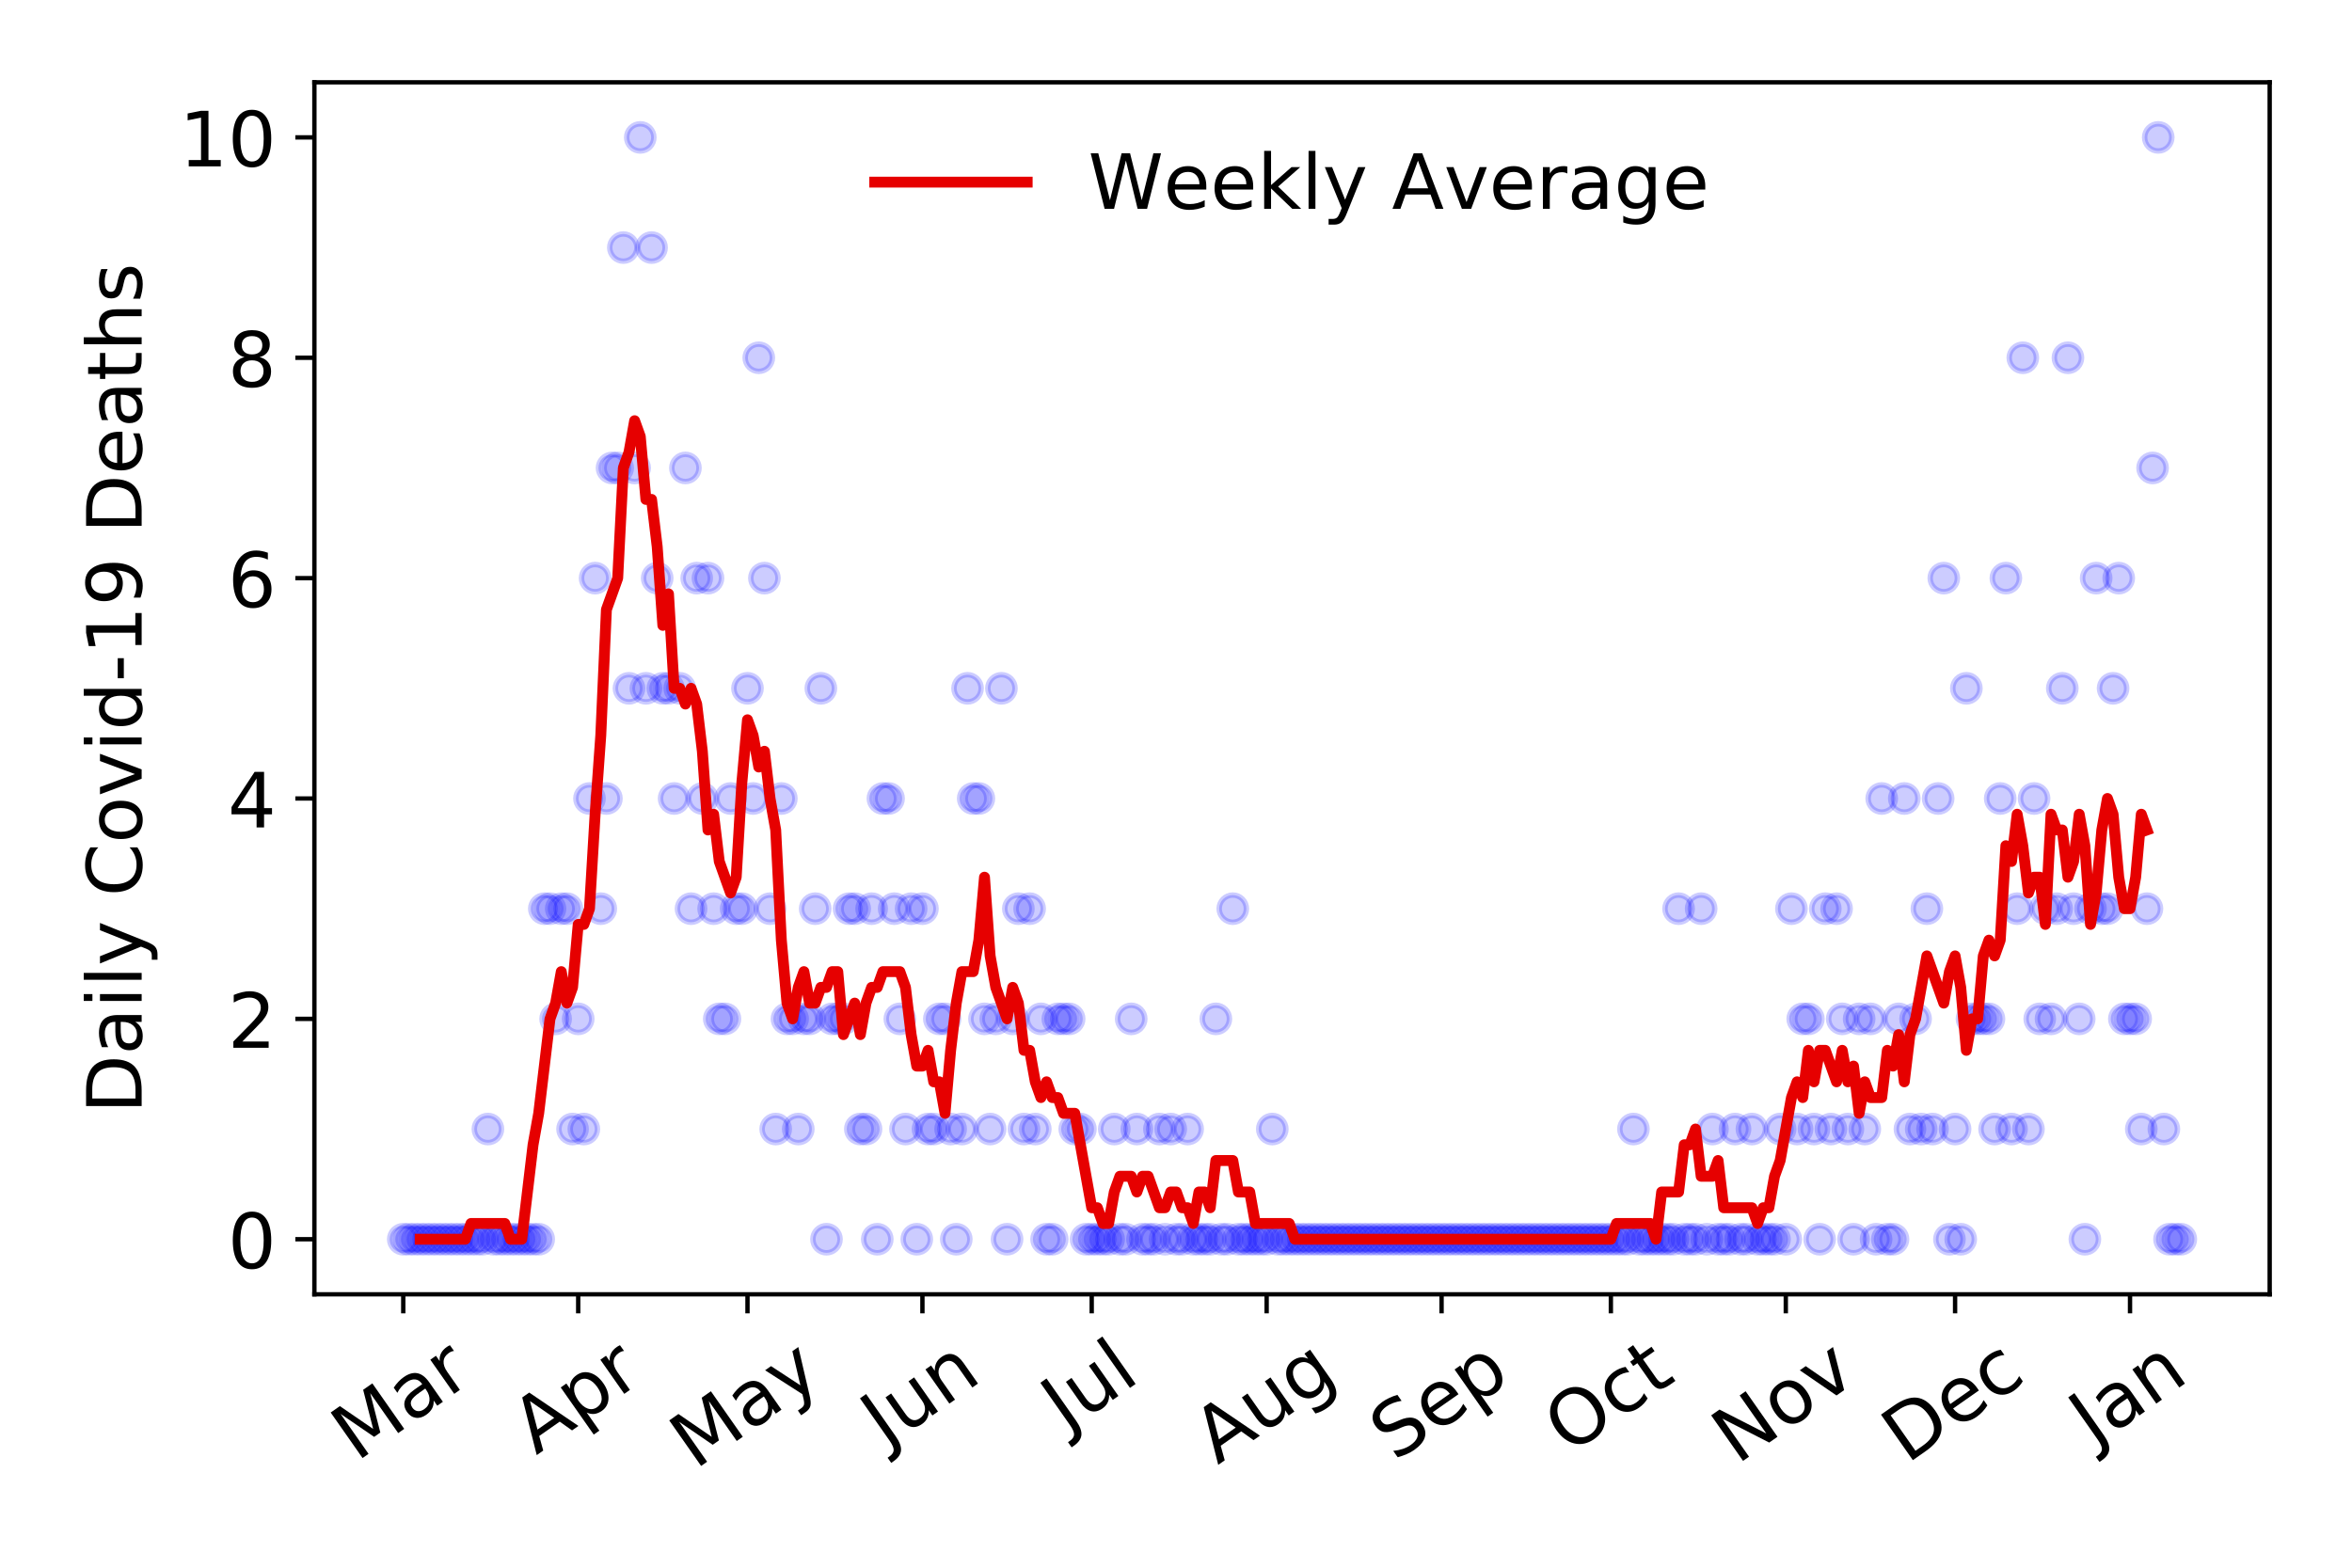 <?xml version="1.0" encoding="utf-8" standalone="no"?>
<!DOCTYPE svg PUBLIC "-//W3C//DTD SVG 1.1//EN"
  "http://www.w3.org/Graphics/SVG/1.1/DTD/svg11.dtd">
<!-- Created with matplotlib (https://matplotlib.org/) -->
<svg height="288pt" version="1.1" viewBox="0 0 432 288" width="432pt" xmlns="http://www.w3.org/2000/svg" xmlns:xlink="http://www.w3.org/1999/xlink">
 <defs>
  <style type="text/css">
*{stroke-linecap:butt;stroke-linejoin:round;}
  </style>
 </defs>
 <g id="figure_1">
  <g id="patch_1">
   <path d="M 0 288 
L 432 288 
L 432 0 
L 0 0 
z
" style="fill:#ffffff;"/>
  </g>
  <g id="axes_1">
   <g id="patch_2">
    <path d="M 57.745 237.778 
L 416.88 237.778 
L 416.88 15.12 
L 57.745 15.12 
z
" style="fill:#ffffff;"/>
   </g>
   <g id="matplotlib.axis_1">
    <g id="xtick_1">
     <g id="line2d_1">
      <defs>
       <path d="M 0 0 
L 0 3.5 
" id="m66a29cbbf0" style="stroke:#000000;stroke-width:0.8;"/>
      </defs>
      <g>
       <use style="stroke:#000000;stroke-width:0.8;" x="74.069" xlink:href="#m66a29cbbf0" y="237.778"/>
      </g>
     </g>
     <g id="text_1">
      <!-- Mar -->
      <defs>
       <path d="M 9.812 72.906 
L 24.516 72.906 
L 43.109 23.297 
L 61.812 72.906 
L 76.516 72.906 
L 76.516 0 
L 66.891 0 
L 66.891 64.016 
L 48.094 14.016 
L 38.188 14.016 
L 19.391 64.016 
L 19.391 0 
L 9.812 0 
z
" id="DejaVuSans-77"/>
       <path d="M 34.281 27.484 
Q 23.391 27.484 19.188 25 
Q 14.984 22.516 14.984 16.5 
Q 14.984 11.719 18.141 8.906 
Q 21.297 6.109 26.703 6.109 
Q 34.188 6.109 38.703 11.406 
Q 43.219 16.703 43.219 25.484 
L 43.219 27.484 
z
M 52.203 31.203 
L 52.203 0 
L 43.219 0 
L 43.219 8.297 
Q 40.141 3.328 35.547 0.953 
Q 30.953 -1.422 24.312 -1.422 
Q 15.922 -1.422 10.953 3.297 
Q 6 8.016 6 15.922 
Q 6 25.141 12.172 29.828 
Q 18.359 34.516 30.609 34.516 
L 43.219 34.516 
L 43.219 35.406 
Q 43.219 41.609 39.141 45 
Q 35.062 48.391 27.688 48.391 
Q 23 48.391 18.547 47.266 
Q 14.109 46.141 10.016 43.891 
L 10.016 52.203 
Q 14.938 54.109 19.578 55.047 
Q 24.219 56 28.609 56 
Q 40.484 56 46.344 49.844 
Q 52.203 43.703 52.203 31.203 
z
" id="DejaVuSans-97"/>
       <path d="M 41.109 46.297 
Q 39.594 47.172 37.812 47.578 
Q 36.031 48 33.891 48 
Q 26.266 48 22.188 43.047 
Q 18.109 38.094 18.109 28.812 
L 18.109 0 
L 9.078 0 
L 9.078 54.688 
L 18.109 54.688 
L 18.109 46.188 
Q 20.953 51.172 25.484 53.578 
Q 30.031 56 36.531 56 
Q 37.453 56 38.578 55.875 
Q 39.703 55.766 41.062 55.516 
z
" id="DejaVuSans-114"/>
      </defs>
      <g transform="translate(65.467 268.643)rotate(-35)scale(0.14 -0.14)">
       <use xlink:href="#DejaVuSans-77"/>
       <use x="86.279" xlink:href="#DejaVuSans-97"/>
       <use x="147.559" xlink:href="#DejaVuSans-114"/>
      </g>
     </g>
    </g>
    <g id="xtick_2">
     <g id="line2d_2">
      <g>
       <use style="stroke:#000000;stroke-width:0.8;" x="106.2" xlink:href="#m66a29cbbf0" y="237.778"/>
      </g>
     </g>
     <g id="text_2">
      <!-- Apr -->
      <defs>
       <path d="M 34.188 63.188 
L 20.797 26.906 
L 47.609 26.906 
z
M 28.609 72.906 
L 39.797 72.906 
L 67.578 0 
L 57.328 0 
L 50.688 18.703 
L 17.828 18.703 
L 11.188 0 
L 0.781 0 
z
" id="DejaVuSans-65"/>
       <path d="M 18.109 8.203 
L 18.109 -20.797 
L 9.078 -20.797 
L 9.078 54.688 
L 18.109 54.688 
L 18.109 46.391 
Q 20.953 51.266 25.266 53.625 
Q 29.594 56 35.594 56 
Q 45.562 56 51.781 48.094 
Q 58.016 40.188 58.016 27.297 
Q 58.016 14.406 51.781 6.484 
Q 45.562 -1.422 35.594 -1.422 
Q 29.594 -1.422 25.266 0.953 
Q 20.953 3.328 18.109 8.203 
z
M 48.688 27.297 
Q 48.688 37.203 44.609 42.844 
Q 40.531 48.484 33.406 48.484 
Q 26.266 48.484 22.188 42.844 
Q 18.109 37.203 18.109 27.297 
Q 18.109 17.391 22.188 11.75 
Q 26.266 6.109 33.406 6.109 
Q 40.531 6.109 44.609 11.75 
Q 48.688 17.391 48.688 27.297 
z
" id="DejaVuSans-112"/>
      </defs>
      <g transform="translate(98.496 267.384)rotate(-35)scale(0.14 -0.14)">
       <use xlink:href="#DejaVuSans-65"/>
       <use x="68.408" xlink:href="#DejaVuSans-112"/>
       <use x="131.885" xlink:href="#DejaVuSans-114"/>
      </g>
     </g>
    </g>
    <g id="xtick_3">
     <g id="line2d_3">
      <g>
       <use style="stroke:#000000;stroke-width:0.8;" x="137.294" xlink:href="#m66a29cbbf0" y="237.778"/>
      </g>
     </g>
     <g id="text_3">
      <!-- May -->
      <defs>
       <path d="M 32.172 -5.078 
Q 28.375 -14.844 24.75 -17.812 
Q 21.141 -20.797 15.094 -20.797 
L 7.906 -20.797 
L 7.906 -13.281 
L 13.188 -13.281 
Q 16.891 -13.281 18.938 -11.516 
Q 21 -9.766 23.484 -3.219 
L 25.094 0.875 
L 2.984 54.688 
L 12.5 54.688 
L 29.594 11.922 
L 46.688 54.688 
L 56.203 54.688 
z
" id="DejaVuSans-121"/>
      </defs>
      <g transform="translate(127.654 270.094)rotate(-35)scale(0.14 -0.14)">
       <use xlink:href="#DejaVuSans-77"/>
       <use x="86.279" xlink:href="#DejaVuSans-97"/>
       <use x="147.559" xlink:href="#DejaVuSans-121"/>
      </g>
     </g>
    </g>
    <g id="xtick_4">
     <g id="line2d_4">
      <g>
       <use style="stroke:#000000;stroke-width:0.8;" x="169.424" xlink:href="#m66a29cbbf0" y="237.778"/>
      </g>
     </g>
     <g id="text_4">
      <!-- Jun -->
      <defs>
       <path d="M 9.812 72.906 
L 19.672 72.906 
L 19.672 5.078 
Q 19.672 -8.109 14.672 -14.062 
Q 9.672 -20.016 -1.422 -20.016 
L -5.172 -20.016 
L -5.172 -11.719 
L -2.094 -11.719 
Q 4.438 -11.719 7.125 -8.047 
Q 9.812 -4.391 9.812 5.078 
z
" id="DejaVuSans-74"/>
       <path d="M 8.5 21.578 
L 8.5 54.688 
L 17.484 54.688 
L 17.484 21.922 
Q 17.484 14.156 20.5 10.266 
Q 23.531 6.391 29.594 6.391 
Q 36.859 6.391 41.078 11.031 
Q 45.312 15.672 45.312 23.688 
L 45.312 54.688 
L 54.297 54.688 
L 54.297 0 
L 45.312 0 
L 45.312 8.406 
Q 42.047 3.422 37.719 1 
Q 33.406 -1.422 27.688 -1.422 
Q 18.266 -1.422 13.375 4.438 
Q 8.5 10.297 8.5 21.578 
z
M 31.109 56 
z
" id="DejaVuSans-117"/>
       <path d="M 54.891 33.016 
L 54.891 0 
L 45.906 0 
L 45.906 32.719 
Q 45.906 40.484 42.875 44.328 
Q 39.844 48.188 33.797 48.188 
Q 26.516 48.188 22.312 43.547 
Q 18.109 38.922 18.109 30.906 
L 18.109 0 
L 9.078 0 
L 9.078 54.688 
L 18.109 54.688 
L 18.109 46.188 
Q 21.344 51.125 25.703 53.562 
Q 30.078 56 35.797 56 
Q 45.219 56 50.047 50.172 
Q 54.891 44.344 54.891 33.016 
z
" id="DejaVuSans-110"/>
      </defs>
      <g transform="translate(162.68 266.039)rotate(-35)scale(0.14 -0.14)">
       <use xlink:href="#DejaVuSans-74"/>
       <use x="29.492" xlink:href="#DejaVuSans-117"/>
       <use x="92.871" xlink:href="#DejaVuSans-110"/>
      </g>
     </g>
    </g>
    <g id="xtick_5">
     <g id="line2d_5">
      <g>
       <use style="stroke:#000000;stroke-width:0.8;" x="200.518" xlink:href="#m66a29cbbf0" y="237.778"/>
      </g>
     </g>
     <g id="text_5">
      <!-- Jul -->
      <defs>
       <path d="M 9.422 75.984 
L 18.406 75.984 
L 18.406 0 
L 9.422 0 
z
" id="DejaVuSans-108"/>
      </defs>
      <g transform="translate(195.815 263.181)rotate(-35)scale(0.14 -0.14)">
       <use xlink:href="#DejaVuSans-74"/>
       <use x="29.492" xlink:href="#DejaVuSans-117"/>
       <use x="92.871" xlink:href="#DejaVuSans-108"/>
      </g>
     </g>
    </g>
    <g id="xtick_6">
     <g id="line2d_6">
      <g>
       <use style="stroke:#000000;stroke-width:0.8;" x="232.648" xlink:href="#m66a29cbbf0" y="237.778"/>
      </g>
     </g>
     <g id="text_6">
      <!-- Aug -->
      <defs>
       <path d="M 45.406 27.984 
Q 45.406 37.75 41.375 43.109 
Q 37.359 48.484 30.078 48.484 
Q 22.859 48.484 18.828 43.109 
Q 14.797 37.75 14.797 27.984 
Q 14.797 18.266 18.828 12.891 
Q 22.859 7.516 30.078 7.516 
Q 37.359 7.516 41.375 12.891 
Q 45.406 18.266 45.406 27.984 
z
M 54.391 6.781 
Q 54.391 -7.172 48.188 -13.984 
Q 42 -20.797 29.203 -20.797 
Q 24.469 -20.797 20.266 -20.094 
Q 16.062 -19.391 12.109 -17.922 
L 12.109 -9.188 
Q 16.062 -11.328 19.922 -12.344 
Q 23.781 -13.375 27.781 -13.375 
Q 36.625 -13.375 41.016 -8.766 
Q 45.406 -4.156 45.406 5.172 
L 45.406 9.625 
Q 42.625 4.781 38.281 2.391 
Q 33.938 0 27.875 0 
Q 17.828 0 11.672 7.656 
Q 5.516 15.328 5.516 27.984 
Q 5.516 40.672 11.672 48.328 
Q 17.828 56 27.875 56 
Q 33.938 56 38.281 53.609 
Q 42.625 51.219 45.406 46.391 
L 45.406 54.688 
L 54.391 54.688 
z
" id="DejaVuSans-103"/>
      </defs>
      <g transform="translate(223.668 269.172)rotate(-35)scale(0.14 -0.14)">
       <use xlink:href="#DejaVuSans-65"/>
       <use x="68.408" xlink:href="#DejaVuSans-117"/>
       <use x="131.787" xlink:href="#DejaVuSans-103"/>
      </g>
     </g>
    </g>
    <g id="xtick_7">
     <g id="line2d_7">
      <g>
       <use style="stroke:#000000;stroke-width:0.8;" x="264.779" xlink:href="#m66a29cbbf0" y="237.778"/>
      </g>
     </g>
     <g id="text_7">
      <!-- Sep -->
      <defs>
       <path d="M 53.516 70.516 
L 53.516 60.891 
Q 47.906 63.578 42.922 64.891 
Q 37.938 66.219 33.297 66.219 
Q 25.25 66.219 20.875 63.094 
Q 16.5 59.969 16.5 54.203 
Q 16.5 49.359 19.406 46.891 
Q 22.312 44.438 30.422 42.922 
L 36.375 41.703 
Q 47.406 39.594 52.656 34.297 
Q 57.906 29 57.906 20.125 
Q 57.906 9.516 50.797 4.047 
Q 43.703 -1.422 29.984 -1.422 
Q 24.812 -1.422 18.969 -0.25 
Q 13.141 0.922 6.891 3.219 
L 6.891 13.375 
Q 12.891 10.016 18.656 8.297 
Q 24.422 6.594 29.984 6.594 
Q 38.422 6.594 43.016 9.906 
Q 47.609 13.234 47.609 19.391 
Q 47.609 24.75 44.312 27.781 
Q 41.016 30.812 33.5 32.328 
L 27.484 33.5 
Q 16.453 35.688 11.516 40.375 
Q 6.594 45.062 6.594 53.422 
Q 6.594 63.094 13.406 68.656 
Q 20.219 74.219 32.172 74.219 
Q 37.312 74.219 42.625 73.281 
Q 47.953 72.359 53.516 70.516 
z
" id="DejaVuSans-83"/>
       <path d="M 56.203 29.594 
L 56.203 25.203 
L 14.891 25.203 
Q 15.484 15.922 20.484 11.062 
Q 25.484 6.203 34.422 6.203 
Q 39.594 6.203 44.453 7.469 
Q 49.312 8.734 54.109 11.281 
L 54.109 2.781 
Q 49.266 0.734 44.188 -0.344 
Q 39.109 -1.422 33.891 -1.422 
Q 20.797 -1.422 13.156 6.188 
Q 5.516 13.812 5.516 26.812 
Q 5.516 40.234 12.766 48.109 
Q 20.016 56 32.328 56 
Q 43.359 56 49.781 48.891 
Q 56.203 41.797 56.203 29.594 
z
M 47.219 32.234 
Q 47.125 39.594 43.094 43.984 
Q 39.062 48.391 32.422 48.391 
Q 24.906 48.391 20.391 44.141 
Q 15.875 39.891 15.188 32.172 
z
" id="DejaVuSans-101"/>
      </defs>
      <g transform="translate(256.186 268.629)rotate(-35)scale(0.14 -0.14)">
       <use xlink:href="#DejaVuSans-83"/>
       <use x="63.477" xlink:href="#DejaVuSans-101"/>
       <use x="125" xlink:href="#DejaVuSans-112"/>
      </g>
     </g>
    </g>
    <g id="xtick_8">
     <g id="line2d_8">
      <g>
       <use style="stroke:#000000;stroke-width:0.8;" x="295.873" xlink:href="#m66a29cbbf0" y="237.778"/>
      </g>
     </g>
     <g id="text_8">
      <!-- Oct -->
      <defs>
       <path d="M 39.406 66.219 
Q 28.656 66.219 22.328 58.203 
Q 16.016 50.203 16.016 36.375 
Q 16.016 22.609 22.328 14.594 
Q 28.656 6.594 39.406 6.594 
Q 50.141 6.594 56.422 14.594 
Q 62.703 22.609 62.703 36.375 
Q 62.703 50.203 56.422 58.203 
Q 50.141 66.219 39.406 66.219 
z
M 39.406 74.219 
Q 54.734 74.219 63.906 63.938 
Q 73.094 53.656 73.094 36.375 
Q 73.094 19.141 63.906 8.859 
Q 54.734 -1.422 39.406 -1.422 
Q 24.031 -1.422 14.812 8.828 
Q 5.609 19.094 5.609 36.375 
Q 5.609 53.656 14.812 63.938 
Q 24.031 74.219 39.406 74.219 
z
" id="DejaVuSans-79"/>
       <path d="M 48.781 52.594 
L 48.781 44.188 
Q 44.969 46.297 41.141 47.344 
Q 37.312 48.391 33.406 48.391 
Q 24.656 48.391 19.812 42.844 
Q 14.984 37.312 14.984 27.297 
Q 14.984 17.281 19.812 11.734 
Q 24.656 6.203 33.406 6.203 
Q 37.312 6.203 41.141 7.25 
Q 44.969 8.297 48.781 10.406 
L 48.781 2.094 
Q 45.016 0.344 40.984 -0.531 
Q 36.969 -1.422 32.422 -1.422 
Q 20.062 -1.422 12.781 6.344 
Q 5.516 14.109 5.516 27.297 
Q 5.516 40.672 12.859 48.328 
Q 20.219 56 33.016 56 
Q 37.156 56 41.109 55.141 
Q 45.062 54.297 48.781 52.594 
z
" id="DejaVuSans-99"/>
       <path d="M 18.312 70.219 
L 18.312 54.688 
L 36.812 54.688 
L 36.812 47.703 
L 18.312 47.703 
L 18.312 18.016 
Q 18.312 11.328 20.141 9.422 
Q 21.969 7.516 27.594 7.516 
L 36.812 7.516 
L 36.812 0 
L 27.594 0 
Q 17.188 0 13.234 3.875 
Q 9.281 7.766 9.281 18.016 
L 9.281 47.703 
L 2.688 47.703 
L 2.688 54.688 
L 9.281 54.688 
L 9.281 70.219 
z
" id="DejaVuSans-116"/>
      </defs>
      <g transform="translate(288.174 267.377)rotate(-35)scale(0.14 -0.14)">
       <use xlink:href="#DejaVuSans-79"/>
       <use x="78.711" xlink:href="#DejaVuSans-99"/>
       <use x="133.691" xlink:href="#DejaVuSans-116"/>
      </g>
     </g>
    </g>
    <g id="xtick_9">
     <g id="line2d_9">
      <g>
       <use style="stroke:#000000;stroke-width:0.8;" x="328.003" xlink:href="#m66a29cbbf0" y="237.778"/>
      </g>
     </g>
     <g id="text_9">
      <!-- Nov -->
      <defs>
       <path d="M 9.812 72.906 
L 23.094 72.906 
L 55.422 11.922 
L 55.422 72.906 
L 64.984 72.906 
L 64.984 0 
L 51.703 0 
L 19.391 60.984 
L 19.391 0 
L 9.812 0 
z
" id="DejaVuSans-78"/>
       <path d="M 30.609 48.391 
Q 23.391 48.391 19.188 42.75 
Q 14.984 37.109 14.984 27.297 
Q 14.984 17.484 19.156 11.844 
Q 23.344 6.203 30.609 6.203 
Q 37.797 6.203 41.984 11.859 
Q 46.188 17.531 46.188 27.297 
Q 46.188 37.016 41.984 42.703 
Q 37.797 48.391 30.609 48.391 
z
M 30.609 56 
Q 42.328 56 49.016 48.375 
Q 55.719 40.766 55.719 27.297 
Q 55.719 13.875 49.016 6.219 
Q 42.328 -1.422 30.609 -1.422 
Q 18.844 -1.422 12.172 6.219 
Q 5.516 13.875 5.516 27.297 
Q 5.516 40.766 12.172 48.375 
Q 18.844 56 30.609 56 
z
" id="DejaVuSans-111"/>
       <path d="M 2.984 54.688 
L 12.5 54.688 
L 29.594 8.797 
L 46.688 54.688 
L 56.203 54.688 
L 35.688 0 
L 23.484 0 
z
" id="DejaVuSans-118"/>
      </defs>
      <g transform="translate(319.027 269.166)rotate(-35)scale(0.14 -0.14)">
       <use xlink:href="#DejaVuSans-78"/>
       <use x="74.805" xlink:href="#DejaVuSans-111"/>
       <use x="135.986" xlink:href="#DejaVuSans-118"/>
      </g>
     </g>
    </g>
    <g id="xtick_10">
     <g id="line2d_10">
      <g>
       <use style="stroke:#000000;stroke-width:0.8;" x="359.097" xlink:href="#m66a29cbbf0" y="237.778"/>
      </g>
     </g>
     <g id="text_10">
      <!-- Dec -->
      <defs>
       <path d="M 19.672 64.797 
L 19.672 8.109 
L 31.594 8.109 
Q 46.688 8.109 53.688 14.938 
Q 60.688 21.781 60.688 36.531 
Q 60.688 51.172 53.688 57.984 
Q 46.688 64.797 31.594 64.797 
z
M 9.812 72.906 
L 30.078 72.906 
Q 51.266 72.906 61.172 64.094 
Q 71.094 55.281 71.094 36.531 
Q 71.094 17.672 61.125 8.828 
Q 51.172 0 30.078 0 
L 9.812 0 
z
" id="DejaVuSans-68"/>
      </defs>
      <g transform="translate(350.217 269.032)rotate(-35)scale(0.14 -0.14)">
       <use xlink:href="#DejaVuSans-68"/>
       <use x="77.002" xlink:href="#DejaVuSans-101"/>
       <use x="138.525" xlink:href="#DejaVuSans-99"/>
      </g>
     </g>
    </g>
    <g id="xtick_11">
     <g id="line2d_11">
      <g>
       <use style="stroke:#000000;stroke-width:0.8;" x="391.228" xlink:href="#m66a29cbbf0" y="237.778"/>
      </g>
     </g>
     <g id="text_11">
      <!-- Jan -->
      <g transform="translate(384.604 265.871)rotate(-35)scale(0.14 -0.14)">
       <use xlink:href="#DejaVuSans-74"/>
       <use x="29.492" xlink:href="#DejaVuSans-97"/>
       <use x="90.771" xlink:href="#DejaVuSans-110"/>
      </g>
     </g>
    </g>
   </g>
   <g id="matplotlib.axis_2">
    <g id="ytick_1">
     <g id="line2d_12">
      <defs>
       <path d="M 0 0 
L -3.5 0 
" id="m858c2bf06c" style="stroke:#000000;stroke-width:0.8;"/>
      </defs>
      <g>
       <use style="stroke:#000000;stroke-width:0.8;" x="57.745" xlink:href="#m858c2bf06c" y="227.657"/>
      </g>
     </g>
     <g id="text_12">
      <!-- 0 -->
      <defs>
       <path d="M 31.781 66.406 
Q 24.172 66.406 20.328 58.906 
Q 16.5 51.422 16.5 36.375 
Q 16.5 21.391 20.328 13.891 
Q 24.172 6.391 31.781 6.391 
Q 39.453 6.391 43.281 13.891 
Q 47.125 21.391 47.125 36.375 
Q 47.125 51.422 43.281 58.906 
Q 39.453 66.406 31.781 66.406 
z
M 31.781 74.219 
Q 44.047 74.219 50.516 64.516 
Q 56.984 54.828 56.984 36.375 
Q 56.984 17.969 50.516 8.266 
Q 44.047 -1.422 31.781 -1.422 
Q 19.531 -1.422 13.062 8.266 
Q 6.594 17.969 6.594 36.375 
Q 6.594 54.828 13.062 64.516 
Q 19.531 74.219 31.781 74.219 
z
" id="DejaVuSans-48"/>
      </defs>
      <g transform="translate(41.837 232.976)scale(0.14 -0.14)">
       <use xlink:href="#DejaVuSans-48"/>
      </g>
     </g>
    </g>
    <g id="ytick_2">
     <g id="line2d_13">
      <g>
       <use style="stroke:#000000;stroke-width:0.8;" x="57.745" xlink:href="#m858c2bf06c" y="187.174"/>
      </g>
     </g>
     <g id="text_13">
      <!-- 2 -->
      <defs>
       <path d="M 19.188 8.297 
L 53.609 8.297 
L 53.609 0 
L 7.328 0 
L 7.328 8.297 
Q 12.938 14.109 22.625 23.891 
Q 32.328 33.688 34.812 36.531 
Q 39.547 41.844 41.422 45.531 
Q 43.312 49.219 43.312 52.781 
Q 43.312 58.594 39.234 62.25 
Q 35.156 65.922 28.609 65.922 
Q 23.969 65.922 18.812 64.312 
Q 13.672 62.703 7.812 59.422 
L 7.812 69.391 
Q 13.766 71.781 18.938 73 
Q 24.125 74.219 28.422 74.219 
Q 39.75 74.219 46.484 68.547 
Q 53.219 62.891 53.219 53.422 
Q 53.219 48.922 51.531 44.891 
Q 49.859 40.875 45.406 35.406 
Q 44.188 33.984 37.641 27.219 
Q 31.109 20.453 19.188 8.297 
z
" id="DejaVuSans-50"/>
      </defs>
      <g transform="translate(41.837 192.493)scale(0.14 -0.14)">
       <use xlink:href="#DejaVuSans-50"/>
      </g>
     </g>
    </g>
    <g id="ytick_3">
     <g id="line2d_14">
      <g>
       <use style="stroke:#000000;stroke-width:0.8;" x="57.745" xlink:href="#m858c2bf06c" y="146.691"/>
      </g>
     </g>
     <g id="text_14">
      <!-- 4 -->
      <defs>
       <path d="M 37.797 64.312 
L 12.891 25.391 
L 37.797 25.391 
z
M 35.203 72.906 
L 47.609 72.906 
L 47.609 25.391 
L 58.016 25.391 
L 58.016 17.188 
L 47.609 17.188 
L 47.609 0 
L 37.797 0 
L 37.797 17.188 
L 4.891 17.188 
L 4.891 26.703 
z
" id="DejaVuSans-52"/>
      </defs>
      <g transform="translate(41.837 152.01)scale(0.14 -0.14)">
       <use xlink:href="#DejaVuSans-52"/>
      </g>
     </g>
    </g>
    <g id="ytick_4">
     <g id="line2d_15">
      <g>
       <use style="stroke:#000000;stroke-width:0.8;" x="57.745" xlink:href="#m858c2bf06c" y="106.207"/>
      </g>
     </g>
     <g id="text_15">
      <!-- 6 -->
      <defs>
       <path d="M 33.016 40.375 
Q 26.375 40.375 22.484 35.828 
Q 18.609 31.297 18.609 23.391 
Q 18.609 15.531 22.484 10.953 
Q 26.375 6.391 33.016 6.391 
Q 39.656 6.391 43.531 10.953 
Q 47.406 15.531 47.406 23.391 
Q 47.406 31.297 43.531 35.828 
Q 39.656 40.375 33.016 40.375 
z
M 52.594 71.297 
L 52.594 62.312 
Q 48.875 64.062 45.094 64.984 
Q 41.312 65.922 37.594 65.922 
Q 27.828 65.922 22.672 59.328 
Q 17.531 52.734 16.797 39.406 
Q 19.672 43.656 24.016 45.922 
Q 28.375 48.188 33.594 48.188 
Q 44.578 48.188 50.953 41.516 
Q 57.328 34.859 57.328 23.391 
Q 57.328 12.156 50.688 5.359 
Q 44.047 -1.422 33.016 -1.422 
Q 20.359 -1.422 13.672 8.266 
Q 6.984 17.969 6.984 36.375 
Q 6.984 53.656 15.188 63.938 
Q 23.391 74.219 37.203 74.219 
Q 40.922 74.219 44.703 73.484 
Q 48.484 72.75 52.594 71.297 
z
" id="DejaVuSans-54"/>
      </defs>
      <g transform="translate(41.837 111.526)scale(0.14 -0.14)">
       <use xlink:href="#DejaVuSans-54"/>
      </g>
     </g>
    </g>
    <g id="ytick_5">
     <g id="line2d_16">
      <g>
       <use style="stroke:#000000;stroke-width:0.8;" x="57.745" xlink:href="#m858c2bf06c" y="65.724"/>
      </g>
     </g>
     <g id="text_16">
      <!-- 8 -->
      <defs>
       <path d="M 31.781 34.625 
Q 24.75 34.625 20.719 30.859 
Q 16.703 27.094 16.703 20.516 
Q 16.703 13.922 20.719 10.156 
Q 24.75 6.391 31.781 6.391 
Q 38.812 6.391 42.859 10.172 
Q 46.922 13.969 46.922 20.516 
Q 46.922 27.094 42.891 30.859 
Q 38.875 34.625 31.781 34.625 
z
M 21.922 38.812 
Q 15.578 40.375 12.031 44.719 
Q 8.5 49.078 8.5 55.328 
Q 8.5 64.062 14.719 69.141 
Q 20.953 74.219 31.781 74.219 
Q 42.672 74.219 48.875 69.141 
Q 55.078 64.062 55.078 55.328 
Q 55.078 49.078 51.531 44.719 
Q 48 40.375 41.703 38.812 
Q 48.828 37.156 52.797 32.312 
Q 56.781 27.484 56.781 20.516 
Q 56.781 9.906 50.312 4.234 
Q 43.844 -1.422 31.781 -1.422 
Q 19.734 -1.422 13.25 4.234 
Q 6.781 9.906 6.781 20.516 
Q 6.781 27.484 10.781 32.312 
Q 14.797 37.156 21.922 38.812 
z
M 18.312 54.391 
Q 18.312 48.734 21.844 45.562 
Q 25.391 42.391 31.781 42.391 
Q 38.141 42.391 41.719 45.562 
Q 45.312 48.734 45.312 54.391 
Q 45.312 60.062 41.719 63.234 
Q 38.141 66.406 31.781 66.406 
Q 25.391 66.406 21.844 63.234 
Q 18.312 60.062 18.312 54.391 
z
" id="DejaVuSans-56"/>
      </defs>
      <g transform="translate(41.837 71.043)scale(0.14 -0.14)">
       <use xlink:href="#DejaVuSans-56"/>
      </g>
     </g>
    </g>
    <g id="ytick_6">
     <g id="line2d_17">
      <g>
       <use style="stroke:#000000;stroke-width:0.8;" x="57.745" xlink:href="#m858c2bf06c" y="25.241"/>
      </g>
     </g>
     <g id="text_17">
      <!-- 10 -->
      <defs>
       <path d="M 12.406 8.297 
L 28.516 8.297 
L 28.516 63.922 
L 10.984 60.406 
L 10.984 69.391 
L 28.422 72.906 
L 38.281 72.906 
L 38.281 8.297 
L 54.391 8.297 
L 54.391 0 
L 12.406 0 
z
" id="DejaVuSans-49"/>
      </defs>
      <g transform="translate(32.93 30.56)scale(0.14 -0.14)">
       <use xlink:href="#DejaVuSans-49"/>
       <use x="63.623" xlink:href="#DejaVuSans-48"/>
      </g>
     </g>
    </g>
    <g id="text_18">
     <!-- Daily Covid-19 Deaths -->
     <defs>
      <path d="M 9.422 54.688 
L 18.406 54.688 
L 18.406 0 
L 9.422 0 
z
M 9.422 75.984 
L 18.406 75.984 
L 18.406 64.594 
L 9.422 64.594 
z
" id="DejaVuSans-105"/>
      <path id="DejaVuSans-32"/>
      <path d="M 64.406 67.281 
L 64.406 56.891 
Q 59.422 61.531 53.781 63.812 
Q 48.141 66.109 41.797 66.109 
Q 29.297 66.109 22.656 58.469 
Q 16.016 50.828 16.016 36.375 
Q 16.016 21.969 22.656 14.328 
Q 29.297 6.688 41.797 6.688 
Q 48.141 6.688 53.781 8.984 
Q 59.422 11.281 64.406 15.922 
L 64.406 5.609 
Q 59.234 2.094 53.438 0.328 
Q 47.656 -1.422 41.219 -1.422 
Q 24.656 -1.422 15.125 8.703 
Q 5.609 18.844 5.609 36.375 
Q 5.609 53.953 15.125 64.078 
Q 24.656 74.219 41.219 74.219 
Q 47.75 74.219 53.531 72.484 
Q 59.328 70.75 64.406 67.281 
z
" id="DejaVuSans-67"/>
      <path d="M 45.406 46.391 
L 45.406 75.984 
L 54.391 75.984 
L 54.391 0 
L 45.406 0 
L 45.406 8.203 
Q 42.578 3.328 38.25 0.953 
Q 33.938 -1.422 27.875 -1.422 
Q 17.969 -1.422 11.734 6.484 
Q 5.516 14.406 5.516 27.297 
Q 5.516 40.188 11.734 48.094 
Q 17.969 56 27.875 56 
Q 33.938 56 38.25 53.625 
Q 42.578 51.266 45.406 46.391 
z
M 14.797 27.297 
Q 14.797 17.391 18.875 11.75 
Q 22.953 6.109 30.078 6.109 
Q 37.203 6.109 41.297 11.75 
Q 45.406 17.391 45.406 27.297 
Q 45.406 37.203 41.297 42.844 
Q 37.203 48.484 30.078 48.484 
Q 22.953 48.484 18.875 42.844 
Q 14.797 37.203 14.797 27.297 
z
" id="DejaVuSans-100"/>
      <path d="M 4.891 31.391 
L 31.203 31.391 
L 31.203 23.391 
L 4.891 23.391 
z
" id="DejaVuSans-45"/>
      <path d="M 10.984 1.516 
L 10.984 10.5 
Q 14.703 8.734 18.5 7.812 
Q 22.312 6.891 25.984 6.891 
Q 35.75 6.891 40.891 13.453 
Q 46.047 20.016 46.781 33.406 
Q 43.953 29.203 39.594 26.953 
Q 35.25 24.703 29.984 24.703 
Q 19.047 24.703 12.672 31.312 
Q 6.297 37.938 6.297 49.422 
Q 6.297 60.641 12.938 67.422 
Q 19.578 74.219 30.609 74.219 
Q 43.266 74.219 49.922 64.516 
Q 56.594 54.828 56.594 36.375 
Q 56.594 19.141 48.406 8.859 
Q 40.234 -1.422 26.422 -1.422 
Q 22.703 -1.422 18.891 -0.688 
Q 15.094 0.047 10.984 1.516 
z
M 30.609 32.422 
Q 37.25 32.422 41.125 36.953 
Q 45.016 41.5 45.016 49.422 
Q 45.016 57.281 41.125 61.844 
Q 37.25 66.406 30.609 66.406 
Q 23.969 66.406 20.094 61.844 
Q 16.219 57.281 16.219 49.422 
Q 16.219 41.5 20.094 36.953 
Q 23.969 32.422 30.609 32.422 
z
" id="DejaVuSans-57"/>
      <path d="M 54.891 33.016 
L 54.891 0 
L 45.906 0 
L 45.906 32.719 
Q 45.906 40.484 42.875 44.328 
Q 39.844 48.188 33.797 48.188 
Q 26.516 48.188 22.312 43.547 
Q 18.109 38.922 18.109 30.906 
L 18.109 0 
L 9.078 0 
L 9.078 75.984 
L 18.109 75.984 
L 18.109 46.188 
Q 21.344 51.125 25.703 53.562 
Q 30.078 56 35.797 56 
Q 45.219 56 50.047 50.172 
Q 54.891 44.344 54.891 33.016 
z
" id="DejaVuSans-104"/>
      <path d="M 44.281 53.078 
L 44.281 44.578 
Q 40.484 46.531 36.375 47.5 
Q 32.281 48.484 27.875 48.484 
Q 21.188 48.484 17.844 46.438 
Q 14.5 44.391 14.5 40.281 
Q 14.5 37.156 16.891 35.375 
Q 19.281 33.594 26.516 31.984 
L 29.594 31.297 
Q 39.156 29.25 43.188 25.516 
Q 47.219 21.781 47.219 15.094 
Q 47.219 7.469 41.188 3.016 
Q 35.156 -1.422 24.609 -1.422 
Q 20.219 -1.422 15.453 -0.562 
Q 10.688 0.297 5.422 2 
L 5.422 11.281 
Q 10.406 8.688 15.234 7.391 
Q 20.062 6.109 24.812 6.109 
Q 31.156 6.109 34.562 8.281 
Q 37.984 10.453 37.984 14.406 
Q 37.984 18.062 35.516 20.016 
Q 33.062 21.969 24.703 23.781 
L 21.578 24.516 
Q 13.234 26.266 9.516 29.906 
Q 5.812 33.547 5.812 39.891 
Q 5.812 47.609 11.281 51.797 
Q 16.75 56 26.812 56 
Q 31.781 56 36.172 55.266 
Q 40.578 54.547 44.281 53.078 
z
" id="DejaVuSans-115"/>
     </defs>
     <g transform="translate(26.018 204.56)rotate(-90)scale(0.14 -0.14)">
      <use xlink:href="#DejaVuSans-68"/>
      <use x="77.002" xlink:href="#DejaVuSans-97"/>
      <use x="138.281" xlink:href="#DejaVuSans-105"/>
      <use x="166.064" xlink:href="#DejaVuSans-108"/>
      <use x="193.848" xlink:href="#DejaVuSans-121"/>
      <use x="253.027" xlink:href="#DejaVuSans-32"/>
      <use x="284.814" xlink:href="#DejaVuSans-67"/>
      <use x="354.639" xlink:href="#DejaVuSans-111"/>
      <use x="415.82" xlink:href="#DejaVuSans-118"/>
      <use x="475" xlink:href="#DejaVuSans-105"/>
      <use x="502.783" xlink:href="#DejaVuSans-100"/>
      <use x="566.26" xlink:href="#DejaVuSans-45"/>
      <use x="602.344" xlink:href="#DejaVuSans-49"/>
      <use x="665.967" xlink:href="#DejaVuSans-57"/>
      <use x="729.59" xlink:href="#DejaVuSans-32"/>
      <use x="761.377" xlink:href="#DejaVuSans-68"/>
      <use x="838.379" xlink:href="#DejaVuSans-101"/>
      <use x="899.902" xlink:href="#DejaVuSans-97"/>
      <use x="961.182" xlink:href="#DejaVuSans-116"/>
      <use x="1000.391" xlink:href="#DejaVuSans-104"/>
      <use x="1063.77" xlink:href="#DejaVuSans-115"/>
     </g>
    </g>
   </g>
   <g id="line2d_18">
    <defs>
     <path d="M 0 2.5 
C 0.663 2.5 1.299 2.237 1.768 1.768 
C 2.237 1.299 2.5 0.663 2.5 0 
C 2.5 -0.663 2.237 -1.299 1.768 -1.768 
C 1.299 -2.237 0.663 -2.5 0 -2.5 
C -0.663 -2.5 -1.299 -2.237 -1.768 -1.768 
C -2.237 -1.299 -2.5 -0.663 -2.5 0 
C -2.5 0.663 -2.237 1.299 -1.768 1.768 
C -1.299 2.237 -0.663 2.5 0 2.5 
z
" id="m32398cfd7e" style="stroke:#0000ff;stroke-opacity:0.2;"/>
    </defs>
    <g clip-path="url(#pa074652040)">
     <use style="fill:#0000ff;fill-opacity:0.2;stroke:#0000ff;stroke-opacity:0.2;" x="74.069" xlink:href="#m32398cfd7e" y="227.657"/>
     <use style="fill:#0000ff;fill-opacity:0.2;stroke:#0000ff;stroke-opacity:0.2;" x="75.106" xlink:href="#m32398cfd7e" y="227.657"/>
     <use style="fill:#0000ff;fill-opacity:0.2;stroke:#0000ff;stroke-opacity:0.2;" x="76.142" xlink:href="#m32398cfd7e" y="227.657"/>
     <use style="fill:#0000ff;fill-opacity:0.2;stroke:#0000ff;stroke-opacity:0.2;" x="77.179" xlink:href="#m32398cfd7e" y="227.657"/>
     <use style="fill:#0000ff;fill-opacity:0.2;stroke:#0000ff;stroke-opacity:0.2;" x="78.215" xlink:href="#m32398cfd7e" y="227.657"/>
     <use style="fill:#0000ff;fill-opacity:0.2;stroke:#0000ff;stroke-opacity:0.2;" x="79.252" xlink:href="#m32398cfd7e" y="227.657"/>
     <use style="fill:#0000ff;fill-opacity:0.2;stroke:#0000ff;stroke-opacity:0.2;" x="80.288" xlink:href="#m32398cfd7e" y="227.657"/>
     <use style="fill:#0000ff;fill-opacity:0.2;stroke:#0000ff;stroke-opacity:0.2;" x="81.325" xlink:href="#m32398cfd7e" y="227.657"/>
     <use style="fill:#0000ff;fill-opacity:0.2;stroke:#0000ff;stroke-opacity:0.2;" x="82.361" xlink:href="#m32398cfd7e" y="227.657"/>
     <use style="fill:#0000ff;fill-opacity:0.2;stroke:#0000ff;stroke-opacity:0.2;" x="83.397" xlink:href="#m32398cfd7e" y="227.657"/>
     <use style="fill:#0000ff;fill-opacity:0.2;stroke:#0000ff;stroke-opacity:0.2;" x="84.434" xlink:href="#m32398cfd7e" y="227.657"/>
     <use style="fill:#0000ff;fill-opacity:0.2;stroke:#0000ff;stroke-opacity:0.2;" x="85.47" xlink:href="#m32398cfd7e" y="227.657"/>
     <use style="fill:#0000ff;fill-opacity:0.2;stroke:#0000ff;stroke-opacity:0.2;" x="86.507" xlink:href="#m32398cfd7e" y="227.657"/>
     <use style="fill:#0000ff;fill-opacity:0.2;stroke:#0000ff;stroke-opacity:0.2;" x="87.543" xlink:href="#m32398cfd7e" y="227.657"/>
     <use style="fill:#0000ff;fill-opacity:0.2;stroke:#0000ff;stroke-opacity:0.2;" x="88.58" xlink:href="#m32398cfd7e" y="227.657"/>
     <use style="fill:#0000ff;fill-opacity:0.2;stroke:#0000ff;stroke-opacity:0.2;" x="89.616" xlink:href="#m32398cfd7e" y="207.416"/>
     <use style="fill:#0000ff;fill-opacity:0.2;stroke:#0000ff;stroke-opacity:0.2;" x="90.653" xlink:href="#m32398cfd7e" y="227.657"/>
     <use style="fill:#0000ff;fill-opacity:0.2;stroke:#0000ff;stroke-opacity:0.2;" x="91.689" xlink:href="#m32398cfd7e" y="227.657"/>
     <use style="fill:#0000ff;fill-opacity:0.2;stroke:#0000ff;stroke-opacity:0.2;" x="92.726" xlink:href="#m32398cfd7e" y="227.657"/>
     <use style="fill:#0000ff;fill-opacity:0.2;stroke:#0000ff;stroke-opacity:0.2;" x="93.762" xlink:href="#m32398cfd7e" y="227.657"/>
     <use style="fill:#0000ff;fill-opacity:0.2;stroke:#0000ff;stroke-opacity:0.2;" x="94.799" xlink:href="#m32398cfd7e" y="227.657"/>
     <use style="fill:#0000ff;fill-opacity:0.2;stroke:#0000ff;stroke-opacity:0.2;" x="95.835" xlink:href="#m32398cfd7e" y="227.657"/>
     <use style="fill:#0000ff;fill-opacity:0.2;stroke:#0000ff;stroke-opacity:0.2;" x="96.872" xlink:href="#m32398cfd7e" y="227.657"/>
     <use style="fill:#0000ff;fill-opacity:0.2;stroke:#0000ff;stroke-opacity:0.2;" x="97.908" xlink:href="#m32398cfd7e" y="227.657"/>
     <use style="fill:#0000ff;fill-opacity:0.2;stroke:#0000ff;stroke-opacity:0.2;" x="98.944" xlink:href="#m32398cfd7e" y="227.657"/>
     <use style="fill:#0000ff;fill-opacity:0.2;stroke:#0000ff;stroke-opacity:0.2;" x="99.981" xlink:href="#m32398cfd7e" y="166.932"/>
     <use style="fill:#0000ff;fill-opacity:0.2;stroke:#0000ff;stroke-opacity:0.2;" x="101.017" xlink:href="#m32398cfd7e" y="166.932"/>
     <use style="fill:#0000ff;fill-opacity:0.2;stroke:#0000ff;stroke-opacity:0.2;" x="102.054" xlink:href="#m32398cfd7e" y="187.174"/>
     <use style="fill:#0000ff;fill-opacity:0.2;stroke:#0000ff;stroke-opacity:0.2;" x="103.09" xlink:href="#m32398cfd7e" y="166.932"/>
     <use style="fill:#0000ff;fill-opacity:0.2;stroke:#0000ff;stroke-opacity:0.2;" x="104.127" xlink:href="#m32398cfd7e" y="166.932"/>
     <use style="fill:#0000ff;fill-opacity:0.2;stroke:#0000ff;stroke-opacity:0.2;" x="105.163" xlink:href="#m32398cfd7e" y="207.416"/>
     <use style="fill:#0000ff;fill-opacity:0.2;stroke:#0000ff;stroke-opacity:0.2;" x="106.2" xlink:href="#m32398cfd7e" y="187.174"/>
     <use style="fill:#0000ff;fill-opacity:0.2;stroke:#0000ff;stroke-opacity:0.2;" x="107.236" xlink:href="#m32398cfd7e" y="207.416"/>
     <use style="fill:#0000ff;fill-opacity:0.2;stroke:#0000ff;stroke-opacity:0.2;" x="108.273" xlink:href="#m32398cfd7e" y="146.691"/>
     <use style="fill:#0000ff;fill-opacity:0.2;stroke:#0000ff;stroke-opacity:0.2;" x="109.309" xlink:href="#m32398cfd7e" y="106.207"/>
     <use style="fill:#0000ff;fill-opacity:0.2;stroke:#0000ff;stroke-opacity:0.2;" x="110.346" xlink:href="#m32398cfd7e" y="166.932"/>
     <use style="fill:#0000ff;fill-opacity:0.2;stroke:#0000ff;stroke-opacity:0.2;" x="111.382" xlink:href="#m32398cfd7e" y="146.691"/>
     <use style="fill:#0000ff;fill-opacity:0.2;stroke:#0000ff;stroke-opacity:0.2;" x="112.419" xlink:href="#m32398cfd7e" y="85.966"/>
     <use style="fill:#0000ff;fill-opacity:0.2;stroke:#0000ff;stroke-opacity:0.2;" x="113.455" xlink:href="#m32398cfd7e" y="85.966"/>
     <use style="fill:#0000ff;fill-opacity:0.2;stroke:#0000ff;stroke-opacity:0.2;" x="114.491" xlink:href="#m32398cfd7e" y="45.482"/>
     <use style="fill:#0000ff;fill-opacity:0.2;stroke:#0000ff;stroke-opacity:0.2;" x="115.528" xlink:href="#m32398cfd7e" y="126.449"/>
     <use style="fill:#0000ff;fill-opacity:0.2;stroke:#0000ff;stroke-opacity:0.2;" x="116.564" xlink:href="#m32398cfd7e" y="85.966"/>
     <use style="fill:#0000ff;fill-opacity:0.2;stroke:#0000ff;stroke-opacity:0.2;" x="117.601" xlink:href="#m32398cfd7e" y="25.241"/>
     <use style="fill:#0000ff;fill-opacity:0.2;stroke:#0000ff;stroke-opacity:0.2;" x="118.637" xlink:href="#m32398cfd7e" y="126.449"/>
     <use style="fill:#0000ff;fill-opacity:0.2;stroke:#0000ff;stroke-opacity:0.2;" x="119.674" xlink:href="#m32398cfd7e" y="45.482"/>
     <use style="fill:#0000ff;fill-opacity:0.2;stroke:#0000ff;stroke-opacity:0.2;" x="120.71" xlink:href="#m32398cfd7e" y="106.207"/>
     <use style="fill:#0000ff;fill-opacity:0.2;stroke:#0000ff;stroke-opacity:0.2;" x="121.747" xlink:href="#m32398cfd7e" y="126.449"/>
     <use style="fill:#0000ff;fill-opacity:0.2;stroke:#0000ff;stroke-opacity:0.2;" x="122.783" xlink:href="#m32398cfd7e" y="126.449"/>
     <use style="fill:#0000ff;fill-opacity:0.2;stroke:#0000ff;stroke-opacity:0.2;" x="123.82" xlink:href="#m32398cfd7e" y="146.691"/>
     <use style="fill:#0000ff;fill-opacity:0.2;stroke:#0000ff;stroke-opacity:0.2;" x="124.856" xlink:href="#m32398cfd7e" y="126.449"/>
     <use style="fill:#0000ff;fill-opacity:0.2;stroke:#0000ff;stroke-opacity:0.2;" x="125.893" xlink:href="#m32398cfd7e" y="85.966"/>
     <use style="fill:#0000ff;fill-opacity:0.2;stroke:#0000ff;stroke-opacity:0.2;" x="126.929" xlink:href="#m32398cfd7e" y="166.932"/>
     <use style="fill:#0000ff;fill-opacity:0.2;stroke:#0000ff;stroke-opacity:0.2;" x="127.965" xlink:href="#m32398cfd7e" y="106.207"/>
     <use style="fill:#0000ff;fill-opacity:0.2;stroke:#0000ff;stroke-opacity:0.2;" x="129.002" xlink:href="#m32398cfd7e" y="146.691"/>
     <use style="fill:#0000ff;fill-opacity:0.2;stroke:#0000ff;stroke-opacity:0.2;" x="130.038" xlink:href="#m32398cfd7e" y="106.207"/>
     <use style="fill:#0000ff;fill-opacity:0.2;stroke:#0000ff;stroke-opacity:0.2;" x="131.075" xlink:href="#m32398cfd7e" y="166.932"/>
     <use style="fill:#0000ff;fill-opacity:0.2;stroke:#0000ff;stroke-opacity:0.2;" x="132.111" xlink:href="#m32398cfd7e" y="187.174"/>
     <use style="fill:#0000ff;fill-opacity:0.2;stroke:#0000ff;stroke-opacity:0.2;" x="133.148" xlink:href="#m32398cfd7e" y="187.174"/>
     <use style="fill:#0000ff;fill-opacity:0.2;stroke:#0000ff;stroke-opacity:0.2;" x="134.184" xlink:href="#m32398cfd7e" y="146.691"/>
     <use style="fill:#0000ff;fill-opacity:0.2;stroke:#0000ff;stroke-opacity:0.2;" x="135.221" xlink:href="#m32398cfd7e" y="166.932"/>
     <use style="fill:#0000ff;fill-opacity:0.2;stroke:#0000ff;stroke-opacity:0.2;" x="136.257" xlink:href="#m32398cfd7e" y="166.932"/>
     <use style="fill:#0000ff;fill-opacity:0.2;stroke:#0000ff;stroke-opacity:0.2;" x="137.294" xlink:href="#m32398cfd7e" y="126.449"/>
     <use style="fill:#0000ff;fill-opacity:0.2;stroke:#0000ff;stroke-opacity:0.2;" x="138.33" xlink:href="#m32398cfd7e" y="146.691"/>
     <use style="fill:#0000ff;fill-opacity:0.2;stroke:#0000ff;stroke-opacity:0.2;" x="139.367" xlink:href="#m32398cfd7e" y="65.724"/>
     <use style="fill:#0000ff;fill-opacity:0.2;stroke:#0000ff;stroke-opacity:0.2;" x="140.403" xlink:href="#m32398cfd7e" y="106.207"/>
     <use style="fill:#0000ff;fill-opacity:0.2;stroke:#0000ff;stroke-opacity:0.2;" x="141.44" xlink:href="#m32398cfd7e" y="166.932"/>
     <use style="fill:#0000ff;fill-opacity:0.2;stroke:#0000ff;stroke-opacity:0.2;" x="142.476" xlink:href="#m32398cfd7e" y="207.416"/>
     <use style="fill:#0000ff;fill-opacity:0.2;stroke:#0000ff;stroke-opacity:0.2;" x="143.512" xlink:href="#m32398cfd7e" y="146.691"/>
     <use style="fill:#0000ff;fill-opacity:0.2;stroke:#0000ff;stroke-opacity:0.2;" x="144.549" xlink:href="#m32398cfd7e" y="187.174"/>
     <use style="fill:#0000ff;fill-opacity:0.2;stroke:#0000ff;stroke-opacity:0.2;" x="145.585" xlink:href="#m32398cfd7e" y="187.174"/>
     <use style="fill:#0000ff;fill-opacity:0.2;stroke:#0000ff;stroke-opacity:0.2;" x="146.622" xlink:href="#m32398cfd7e" y="207.416"/>
     <use style="fill:#0000ff;fill-opacity:0.2;stroke:#0000ff;stroke-opacity:0.2;" x="147.658" xlink:href="#m32398cfd7e" y="187.174"/>
     <use style="fill:#0000ff;fill-opacity:0.2;stroke:#0000ff;stroke-opacity:0.2;" x="148.695" xlink:href="#m32398cfd7e" y="187.174"/>
     <use style="fill:#0000ff;fill-opacity:0.2;stroke:#0000ff;stroke-opacity:0.2;" x="149.731" xlink:href="#m32398cfd7e" y="166.932"/>
     <use style="fill:#0000ff;fill-opacity:0.2;stroke:#0000ff;stroke-opacity:0.2;" x="150.768" xlink:href="#m32398cfd7e" y="126.449"/>
     <use style="fill:#0000ff;fill-opacity:0.2;stroke:#0000ff;stroke-opacity:0.2;" x="151.804" xlink:href="#m32398cfd7e" y="227.657"/>
     <use style="fill:#0000ff;fill-opacity:0.2;stroke:#0000ff;stroke-opacity:0.2;" x="152.841" xlink:href="#m32398cfd7e" y="187.174"/>
     <use style="fill:#0000ff;fill-opacity:0.2;stroke:#0000ff;stroke-opacity:0.2;" x="153.877" xlink:href="#m32398cfd7e" y="187.174"/>
     <use style="fill:#0000ff;fill-opacity:0.2;stroke:#0000ff;stroke-opacity:0.2;" x="154.914" xlink:href="#m32398cfd7e" y="187.174"/>
     <use style="fill:#0000ff;fill-opacity:0.2;stroke:#0000ff;stroke-opacity:0.2;" x="155.95" xlink:href="#m32398cfd7e" y="166.932"/>
     <use style="fill:#0000ff;fill-opacity:0.2;stroke:#0000ff;stroke-opacity:0.2;" x="156.986" xlink:href="#m32398cfd7e" y="166.932"/>
     <use style="fill:#0000ff;fill-opacity:0.2;stroke:#0000ff;stroke-opacity:0.2;" x="158.023" xlink:href="#m32398cfd7e" y="207.416"/>
     <use style="fill:#0000ff;fill-opacity:0.2;stroke:#0000ff;stroke-opacity:0.2;" x="159.059" xlink:href="#m32398cfd7e" y="207.416"/>
     <use style="fill:#0000ff;fill-opacity:0.2;stroke:#0000ff;stroke-opacity:0.2;" x="160.096" xlink:href="#m32398cfd7e" y="166.932"/>
     <use style="fill:#0000ff;fill-opacity:0.2;stroke:#0000ff;stroke-opacity:0.2;" x="161.132" xlink:href="#m32398cfd7e" y="227.657"/>
     <use style="fill:#0000ff;fill-opacity:0.2;stroke:#0000ff;stroke-opacity:0.2;" x="162.169" xlink:href="#m32398cfd7e" y="146.691"/>
     <use style="fill:#0000ff;fill-opacity:0.2;stroke:#0000ff;stroke-opacity:0.2;" x="163.205" xlink:href="#m32398cfd7e" y="146.691"/>
     <use style="fill:#0000ff;fill-opacity:0.2;stroke:#0000ff;stroke-opacity:0.2;" x="164.242" xlink:href="#m32398cfd7e" y="166.932"/>
     <use style="fill:#0000ff;fill-opacity:0.2;stroke:#0000ff;stroke-opacity:0.2;" x="165.278" xlink:href="#m32398cfd7e" y="187.174"/>
     <use style="fill:#0000ff;fill-opacity:0.2;stroke:#0000ff;stroke-opacity:0.2;" x="166.315" xlink:href="#m32398cfd7e" y="207.416"/>
     <use style="fill:#0000ff;fill-opacity:0.2;stroke:#0000ff;stroke-opacity:0.2;" x="167.351" xlink:href="#m32398cfd7e" y="166.932"/>
     <use style="fill:#0000ff;fill-opacity:0.2;stroke:#0000ff;stroke-opacity:0.2;" x="168.388" xlink:href="#m32398cfd7e" y="227.657"/>
     <use style="fill:#0000ff;fill-opacity:0.2;stroke:#0000ff;stroke-opacity:0.2;" x="169.424" xlink:href="#m32398cfd7e" y="166.932"/>
     <use style="fill:#0000ff;fill-opacity:0.2;stroke:#0000ff;stroke-opacity:0.2;" x="170.461" xlink:href="#m32398cfd7e" y="207.416"/>
     <use style="fill:#0000ff;fill-opacity:0.2;stroke:#0000ff;stroke-opacity:0.2;" x="171.497" xlink:href="#m32398cfd7e" y="207.416"/>
     <use style="fill:#0000ff;fill-opacity:0.2;stroke:#0000ff;stroke-opacity:0.2;" x="172.533" xlink:href="#m32398cfd7e" y="187.174"/>
     <use style="fill:#0000ff;fill-opacity:0.2;stroke:#0000ff;stroke-opacity:0.2;" x="173.57" xlink:href="#m32398cfd7e" y="187.174"/>
     <use style="fill:#0000ff;fill-opacity:0.2;stroke:#0000ff;stroke-opacity:0.2;" x="174.606" xlink:href="#m32398cfd7e" y="207.416"/>
     <use style="fill:#0000ff;fill-opacity:0.2;stroke:#0000ff;stroke-opacity:0.2;" x="175.643" xlink:href="#m32398cfd7e" y="227.657"/>
     <use style="fill:#0000ff;fill-opacity:0.2;stroke:#0000ff;stroke-opacity:0.2;" x="176.679" xlink:href="#m32398cfd7e" y="207.416"/>
     <use style="fill:#0000ff;fill-opacity:0.2;stroke:#0000ff;stroke-opacity:0.2;" x="177.716" xlink:href="#m32398cfd7e" y="126.449"/>
     <use style="fill:#0000ff;fill-opacity:0.2;stroke:#0000ff;stroke-opacity:0.2;" x="178.752" xlink:href="#m32398cfd7e" y="146.691"/>
     <use style="fill:#0000ff;fill-opacity:0.2;stroke:#0000ff;stroke-opacity:0.2;" x="179.789" xlink:href="#m32398cfd7e" y="146.691"/>
     <use style="fill:#0000ff;fill-opacity:0.2;stroke:#0000ff;stroke-opacity:0.2;" x="180.825" xlink:href="#m32398cfd7e" y="187.174"/>
     <use style="fill:#0000ff;fill-opacity:0.2;stroke:#0000ff;stroke-opacity:0.2;" x="181.862" xlink:href="#m32398cfd7e" y="207.416"/>
     <use style="fill:#0000ff;fill-opacity:0.2;stroke:#0000ff;stroke-opacity:0.2;" x="182.898" xlink:href="#m32398cfd7e" y="187.174"/>
     <use style="fill:#0000ff;fill-opacity:0.2;stroke:#0000ff;stroke-opacity:0.2;" x="183.935" xlink:href="#m32398cfd7e" y="126.449"/>
     <use style="fill:#0000ff;fill-opacity:0.2;stroke:#0000ff;stroke-opacity:0.2;" x="184.971" xlink:href="#m32398cfd7e" y="227.657"/>
     <use style="fill:#0000ff;fill-opacity:0.2;stroke:#0000ff;stroke-opacity:0.2;" x="186.007" xlink:href="#m32398cfd7e" y="187.174"/>
     <use style="fill:#0000ff;fill-opacity:0.2;stroke:#0000ff;stroke-opacity:0.2;" x="187.044" xlink:href="#m32398cfd7e" y="166.932"/>
     <use style="fill:#0000ff;fill-opacity:0.2;stroke:#0000ff;stroke-opacity:0.2;" x="188.08" xlink:href="#m32398cfd7e" y="207.416"/>
     <use style="fill:#0000ff;fill-opacity:0.2;stroke:#0000ff;stroke-opacity:0.2;" x="189.117" xlink:href="#m32398cfd7e" y="166.932"/>
     <use style="fill:#0000ff;fill-opacity:0.2;stroke:#0000ff;stroke-opacity:0.2;" x="190.153" xlink:href="#m32398cfd7e" y="207.416"/>
     <use style="fill:#0000ff;fill-opacity:0.2;stroke:#0000ff;stroke-opacity:0.2;" x="191.19" xlink:href="#m32398cfd7e" y="187.174"/>
     <use style="fill:#0000ff;fill-opacity:0.2;stroke:#0000ff;stroke-opacity:0.2;" x="192.226" xlink:href="#m32398cfd7e" y="227.657"/>
     <use style="fill:#0000ff;fill-opacity:0.2;stroke:#0000ff;stroke-opacity:0.2;" x="193.263" xlink:href="#m32398cfd7e" y="227.657"/>
     <use style="fill:#0000ff;fill-opacity:0.2;stroke:#0000ff;stroke-opacity:0.2;" x="194.299" xlink:href="#m32398cfd7e" y="187.174"/>
     <use style="fill:#0000ff;fill-opacity:0.2;stroke:#0000ff;stroke-opacity:0.2;" x="195.336" xlink:href="#m32398cfd7e" y="187.174"/>
     <use style="fill:#0000ff;fill-opacity:0.2;stroke:#0000ff;stroke-opacity:0.2;" x="196.372" xlink:href="#m32398cfd7e" y="187.174"/>
     <use style="fill:#0000ff;fill-opacity:0.2;stroke:#0000ff;stroke-opacity:0.2;" x="197.409" xlink:href="#m32398cfd7e" y="207.416"/>
     <use style="fill:#0000ff;fill-opacity:0.2;stroke:#0000ff;stroke-opacity:0.2;" x="198.445" xlink:href="#m32398cfd7e" y="207.416"/>
     <use style="fill:#0000ff;fill-opacity:0.2;stroke:#0000ff;stroke-opacity:0.2;" x="199.482" xlink:href="#m32398cfd7e" y="227.657"/>
     <use style="fill:#0000ff;fill-opacity:0.2;stroke:#0000ff;stroke-opacity:0.2;" x="200.518" xlink:href="#m32398cfd7e" y="227.657"/>
     <use style="fill:#0000ff;fill-opacity:0.2;stroke:#0000ff;stroke-opacity:0.2;" x="201.554" xlink:href="#m32398cfd7e" y="227.657"/>
     <use style="fill:#0000ff;fill-opacity:0.2;stroke:#0000ff;stroke-opacity:0.2;" x="202.591" xlink:href="#m32398cfd7e" y="227.657"/>
     <use style="fill:#0000ff;fill-opacity:0.2;stroke:#0000ff;stroke-opacity:0.2;" x="203.627" xlink:href="#m32398cfd7e" y="227.657"/>
     <use style="fill:#0000ff;fill-opacity:0.2;stroke:#0000ff;stroke-opacity:0.2;" x="204.664" xlink:href="#m32398cfd7e" y="207.416"/>
     <use style="fill:#0000ff;fill-opacity:0.2;stroke:#0000ff;stroke-opacity:0.2;" x="205.7" xlink:href="#m32398cfd7e" y="227.657"/>
     <use style="fill:#0000ff;fill-opacity:0.2;stroke:#0000ff;stroke-opacity:0.2;" x="206.737" xlink:href="#m32398cfd7e" y="227.657"/>
     <use style="fill:#0000ff;fill-opacity:0.2;stroke:#0000ff;stroke-opacity:0.2;" x="207.773" xlink:href="#m32398cfd7e" y="187.174"/>
     <use style="fill:#0000ff;fill-opacity:0.2;stroke:#0000ff;stroke-opacity:0.2;" x="208.81" xlink:href="#m32398cfd7e" y="207.416"/>
     <use style="fill:#0000ff;fill-opacity:0.2;stroke:#0000ff;stroke-opacity:0.2;" x="209.846" xlink:href="#m32398cfd7e" y="227.657"/>
     <use style="fill:#0000ff;fill-opacity:0.2;stroke:#0000ff;stroke-opacity:0.2;" x="210.883" xlink:href="#m32398cfd7e" y="227.657"/>
     <use style="fill:#0000ff;fill-opacity:0.2;stroke:#0000ff;stroke-opacity:0.2;" x="211.919" xlink:href="#m32398cfd7e" y="227.657"/>
     <use style="fill:#0000ff;fill-opacity:0.2;stroke:#0000ff;stroke-opacity:0.2;" x="212.956" xlink:href="#m32398cfd7e" y="207.416"/>
     <use style="fill:#0000ff;fill-opacity:0.2;stroke:#0000ff;stroke-opacity:0.2;" x="213.992" xlink:href="#m32398cfd7e" y="227.657"/>
     <use style="fill:#0000ff;fill-opacity:0.2;stroke:#0000ff;stroke-opacity:0.2;" x="215.029" xlink:href="#m32398cfd7e" y="207.416"/>
     <use style="fill:#0000ff;fill-opacity:0.2;stroke:#0000ff;stroke-opacity:0.2;" x="216.065" xlink:href="#m32398cfd7e" y="227.657"/>
     <use style="fill:#0000ff;fill-opacity:0.2;stroke:#0000ff;stroke-opacity:0.2;" x="217.101" xlink:href="#m32398cfd7e" y="227.657"/>
     <use style="fill:#0000ff;fill-opacity:0.2;stroke:#0000ff;stroke-opacity:0.2;" x="218.138" xlink:href="#m32398cfd7e" y="207.416"/>
     <use style="fill:#0000ff;fill-opacity:0.2;stroke:#0000ff;stroke-opacity:0.2;" x="219.174" xlink:href="#m32398cfd7e" y="227.657"/>
     <use style="fill:#0000ff;fill-opacity:0.2;stroke:#0000ff;stroke-opacity:0.2;" x="220.211" xlink:href="#m32398cfd7e" y="227.657"/>
     <use style="fill:#0000ff;fill-opacity:0.2;stroke:#0000ff;stroke-opacity:0.2;" x="221.247" xlink:href="#m32398cfd7e" y="227.657"/>
     <use style="fill:#0000ff;fill-opacity:0.2;stroke:#0000ff;stroke-opacity:0.2;" x="222.284" xlink:href="#m32398cfd7e" y="227.657"/>
     <use style="fill:#0000ff;fill-opacity:0.2;stroke:#0000ff;stroke-opacity:0.2;" x="223.32" xlink:href="#m32398cfd7e" y="187.174"/>
     <use style="fill:#0000ff;fill-opacity:0.2;stroke:#0000ff;stroke-opacity:0.2;" x="224.357" xlink:href="#m32398cfd7e" y="227.657"/>
     <use style="fill:#0000ff;fill-opacity:0.2;stroke:#0000ff;stroke-opacity:0.2;" x="225.393" xlink:href="#m32398cfd7e" y="227.657"/>
     <use style="fill:#0000ff;fill-opacity:0.2;stroke:#0000ff;stroke-opacity:0.2;" x="226.43" xlink:href="#m32398cfd7e" y="166.932"/>
     <use style="fill:#0000ff;fill-opacity:0.2;stroke:#0000ff;stroke-opacity:0.2;" x="227.466" xlink:href="#m32398cfd7e" y="227.657"/>
     <use style="fill:#0000ff;fill-opacity:0.2;stroke:#0000ff;stroke-opacity:0.2;" x="228.503" xlink:href="#m32398cfd7e" y="227.657"/>
     <use style="fill:#0000ff;fill-opacity:0.2;stroke:#0000ff;stroke-opacity:0.2;" x="229.539" xlink:href="#m32398cfd7e" y="227.657"/>
     <use style="fill:#0000ff;fill-opacity:0.2;stroke:#0000ff;stroke-opacity:0.2;" x="230.575" xlink:href="#m32398cfd7e" y="227.657"/>
     <use style="fill:#0000ff;fill-opacity:0.2;stroke:#0000ff;stroke-opacity:0.2;" x="231.612" xlink:href="#m32398cfd7e" y="227.657"/>
     <use style="fill:#0000ff;fill-opacity:0.2;stroke:#0000ff;stroke-opacity:0.2;" x="232.648" xlink:href="#m32398cfd7e" y="227.657"/>
     <use style="fill:#0000ff;fill-opacity:0.2;stroke:#0000ff;stroke-opacity:0.2;" x="233.685" xlink:href="#m32398cfd7e" y="207.416"/>
     <use style="fill:#0000ff;fill-opacity:0.2;stroke:#0000ff;stroke-opacity:0.2;" x="234.721" xlink:href="#m32398cfd7e" y="227.657"/>
     <use style="fill:#0000ff;fill-opacity:0.2;stroke:#0000ff;stroke-opacity:0.2;" x="235.758" xlink:href="#m32398cfd7e" y="227.657"/>
     <use style="fill:#0000ff;fill-opacity:0.2;stroke:#0000ff;stroke-opacity:0.2;" x="236.794" xlink:href="#m32398cfd7e" y="227.657"/>
     <use style="fill:#0000ff;fill-opacity:0.2;stroke:#0000ff;stroke-opacity:0.2;" x="237.831" xlink:href="#m32398cfd7e" y="227.657"/>
     <use style="fill:#0000ff;fill-opacity:0.2;stroke:#0000ff;stroke-opacity:0.2;" x="238.867" xlink:href="#m32398cfd7e" y="227.657"/>
     <use style="fill:#0000ff;fill-opacity:0.2;stroke:#0000ff;stroke-opacity:0.2;" x="239.904" xlink:href="#m32398cfd7e" y="227.657"/>
     <use style="fill:#0000ff;fill-opacity:0.2;stroke:#0000ff;stroke-opacity:0.2;" x="240.94" xlink:href="#m32398cfd7e" y="227.657"/>
     <use style="fill:#0000ff;fill-opacity:0.2;stroke:#0000ff;stroke-opacity:0.2;" x="241.977" xlink:href="#m32398cfd7e" y="227.657"/>
     <use style="fill:#0000ff;fill-opacity:0.2;stroke:#0000ff;stroke-opacity:0.2;" x="243.013" xlink:href="#m32398cfd7e" y="227.657"/>
     <use style="fill:#0000ff;fill-opacity:0.2;stroke:#0000ff;stroke-opacity:0.2;" x="244.05" xlink:href="#m32398cfd7e" y="227.657"/>
     <use style="fill:#0000ff;fill-opacity:0.2;stroke:#0000ff;stroke-opacity:0.2;" x="245.086" xlink:href="#m32398cfd7e" y="227.657"/>
     <use style="fill:#0000ff;fill-opacity:0.2;stroke:#0000ff;stroke-opacity:0.2;" x="246.122" xlink:href="#m32398cfd7e" y="227.657"/>
     <use style="fill:#0000ff;fill-opacity:0.2;stroke:#0000ff;stroke-opacity:0.2;" x="247.159" xlink:href="#m32398cfd7e" y="227.657"/>
     <use style="fill:#0000ff;fill-opacity:0.2;stroke:#0000ff;stroke-opacity:0.2;" x="248.195" xlink:href="#m32398cfd7e" y="227.657"/>
     <use style="fill:#0000ff;fill-opacity:0.2;stroke:#0000ff;stroke-opacity:0.2;" x="249.232" xlink:href="#m32398cfd7e" y="227.657"/>
     <use style="fill:#0000ff;fill-opacity:0.2;stroke:#0000ff;stroke-opacity:0.2;" x="250.268" xlink:href="#m32398cfd7e" y="227.657"/>
     <use style="fill:#0000ff;fill-opacity:0.2;stroke:#0000ff;stroke-opacity:0.2;" x="251.305" xlink:href="#m32398cfd7e" y="227.657"/>
     <use style="fill:#0000ff;fill-opacity:0.2;stroke:#0000ff;stroke-opacity:0.2;" x="252.341" xlink:href="#m32398cfd7e" y="227.657"/>
     <use style="fill:#0000ff;fill-opacity:0.2;stroke:#0000ff;stroke-opacity:0.2;" x="253.378" xlink:href="#m32398cfd7e" y="227.657"/>
     <use style="fill:#0000ff;fill-opacity:0.2;stroke:#0000ff;stroke-opacity:0.2;" x="254.414" xlink:href="#m32398cfd7e" y="227.657"/>
     <use style="fill:#0000ff;fill-opacity:0.2;stroke:#0000ff;stroke-opacity:0.2;" x="255.451" xlink:href="#m32398cfd7e" y="227.657"/>
     <use style="fill:#0000ff;fill-opacity:0.2;stroke:#0000ff;stroke-opacity:0.2;" x="256.487" xlink:href="#m32398cfd7e" y="227.657"/>
     <use style="fill:#0000ff;fill-opacity:0.2;stroke:#0000ff;stroke-opacity:0.2;" x="257.524" xlink:href="#m32398cfd7e" y="227.657"/>
     <use style="fill:#0000ff;fill-opacity:0.2;stroke:#0000ff;stroke-opacity:0.2;" x="258.56" xlink:href="#m32398cfd7e" y="227.657"/>
     <use style="fill:#0000ff;fill-opacity:0.2;stroke:#0000ff;stroke-opacity:0.2;" x="259.596" xlink:href="#m32398cfd7e" y="227.657"/>
     <use style="fill:#0000ff;fill-opacity:0.2;stroke:#0000ff;stroke-opacity:0.2;" x="260.633" xlink:href="#m32398cfd7e" y="227.657"/>
     <use style="fill:#0000ff;fill-opacity:0.2;stroke:#0000ff;stroke-opacity:0.2;" x="261.669" xlink:href="#m32398cfd7e" y="227.657"/>
     <use style="fill:#0000ff;fill-opacity:0.2;stroke:#0000ff;stroke-opacity:0.2;" x="262.706" xlink:href="#m32398cfd7e" y="227.657"/>
     <use style="fill:#0000ff;fill-opacity:0.2;stroke:#0000ff;stroke-opacity:0.2;" x="263.742" xlink:href="#m32398cfd7e" y="227.657"/>
     <use style="fill:#0000ff;fill-opacity:0.2;stroke:#0000ff;stroke-opacity:0.2;" x="264.779" xlink:href="#m32398cfd7e" y="227.657"/>
     <use style="fill:#0000ff;fill-opacity:0.2;stroke:#0000ff;stroke-opacity:0.2;" x="265.815" xlink:href="#m32398cfd7e" y="227.657"/>
     <use style="fill:#0000ff;fill-opacity:0.2;stroke:#0000ff;stroke-opacity:0.2;" x="266.852" xlink:href="#m32398cfd7e" y="227.657"/>
     <use style="fill:#0000ff;fill-opacity:0.2;stroke:#0000ff;stroke-opacity:0.2;" x="267.888" xlink:href="#m32398cfd7e" y="227.657"/>
     <use style="fill:#0000ff;fill-opacity:0.2;stroke:#0000ff;stroke-opacity:0.2;" x="268.925" xlink:href="#m32398cfd7e" y="227.657"/>
     <use style="fill:#0000ff;fill-opacity:0.2;stroke:#0000ff;stroke-opacity:0.2;" x="269.961" xlink:href="#m32398cfd7e" y="227.657"/>
     <use style="fill:#0000ff;fill-opacity:0.2;stroke:#0000ff;stroke-opacity:0.2;" x="270.998" xlink:href="#m32398cfd7e" y="227.657"/>
     <use style="fill:#0000ff;fill-opacity:0.2;stroke:#0000ff;stroke-opacity:0.2;" x="272.034" xlink:href="#m32398cfd7e" y="227.657"/>
     <use style="fill:#0000ff;fill-opacity:0.2;stroke:#0000ff;stroke-opacity:0.2;" x="273.071" xlink:href="#m32398cfd7e" y="227.657"/>
     <use style="fill:#0000ff;fill-opacity:0.2;stroke:#0000ff;stroke-opacity:0.2;" x="274.107" xlink:href="#m32398cfd7e" y="227.657"/>
     <use style="fill:#0000ff;fill-opacity:0.2;stroke:#0000ff;stroke-opacity:0.2;" x="275.143" xlink:href="#m32398cfd7e" y="227.657"/>
     <use style="fill:#0000ff;fill-opacity:0.2;stroke:#0000ff;stroke-opacity:0.2;" x="276.18" xlink:href="#m32398cfd7e" y="227.657"/>
     <use style="fill:#0000ff;fill-opacity:0.2;stroke:#0000ff;stroke-opacity:0.2;" x="277.216" xlink:href="#m32398cfd7e" y="227.657"/>
     <use style="fill:#0000ff;fill-opacity:0.2;stroke:#0000ff;stroke-opacity:0.2;" x="278.253" xlink:href="#m32398cfd7e" y="227.657"/>
     <use style="fill:#0000ff;fill-opacity:0.2;stroke:#0000ff;stroke-opacity:0.2;" x="279.289" xlink:href="#m32398cfd7e" y="227.657"/>
     <use style="fill:#0000ff;fill-opacity:0.2;stroke:#0000ff;stroke-opacity:0.2;" x="280.326" xlink:href="#m32398cfd7e" y="227.657"/>
     <use style="fill:#0000ff;fill-opacity:0.2;stroke:#0000ff;stroke-opacity:0.2;" x="281.362" xlink:href="#m32398cfd7e" y="227.657"/>
     <use style="fill:#0000ff;fill-opacity:0.2;stroke:#0000ff;stroke-opacity:0.2;" x="282.399" xlink:href="#m32398cfd7e" y="227.657"/>
     <use style="fill:#0000ff;fill-opacity:0.2;stroke:#0000ff;stroke-opacity:0.2;" x="283.435" xlink:href="#m32398cfd7e" y="227.657"/>
     <use style="fill:#0000ff;fill-opacity:0.2;stroke:#0000ff;stroke-opacity:0.2;" x="284.472" xlink:href="#m32398cfd7e" y="227.657"/>
     <use style="fill:#0000ff;fill-opacity:0.2;stroke:#0000ff;stroke-opacity:0.2;" x="285.508" xlink:href="#m32398cfd7e" y="227.657"/>
     <use style="fill:#0000ff;fill-opacity:0.2;stroke:#0000ff;stroke-opacity:0.2;" x="286.545" xlink:href="#m32398cfd7e" y="227.657"/>
     <use style="fill:#0000ff;fill-opacity:0.2;stroke:#0000ff;stroke-opacity:0.2;" x="287.581" xlink:href="#m32398cfd7e" y="227.657"/>
     <use style="fill:#0000ff;fill-opacity:0.2;stroke:#0000ff;stroke-opacity:0.2;" x="288.618" xlink:href="#m32398cfd7e" y="227.657"/>
     <use style="fill:#0000ff;fill-opacity:0.2;stroke:#0000ff;stroke-opacity:0.2;" x="289.654" xlink:href="#m32398cfd7e" y="227.657"/>
     <use style="fill:#0000ff;fill-opacity:0.2;stroke:#0000ff;stroke-opacity:0.2;" x="290.69" xlink:href="#m32398cfd7e" y="227.657"/>
     <use style="fill:#0000ff;fill-opacity:0.2;stroke:#0000ff;stroke-opacity:0.2;" x="291.727" xlink:href="#m32398cfd7e" y="227.657"/>
     <use style="fill:#0000ff;fill-opacity:0.2;stroke:#0000ff;stroke-opacity:0.2;" x="292.763" xlink:href="#m32398cfd7e" y="227.657"/>
     <use style="fill:#0000ff;fill-opacity:0.2;stroke:#0000ff;stroke-opacity:0.2;" x="293.8" xlink:href="#m32398cfd7e" y="227.657"/>
     <use style="fill:#0000ff;fill-opacity:0.2;stroke:#0000ff;stroke-opacity:0.2;" x="294.836" xlink:href="#m32398cfd7e" y="227.657"/>
     <use style="fill:#0000ff;fill-opacity:0.2;stroke:#0000ff;stroke-opacity:0.2;" x="295.873" xlink:href="#m32398cfd7e" y="227.657"/>
     <use style="fill:#0000ff;fill-opacity:0.2;stroke:#0000ff;stroke-opacity:0.2;" x="296.909" xlink:href="#m32398cfd7e" y="227.657"/>
     <use style="fill:#0000ff;fill-opacity:0.2;stroke:#0000ff;stroke-opacity:0.2;" x="297.946" xlink:href="#m32398cfd7e" y="227.657"/>
     <use style="fill:#0000ff;fill-opacity:0.2;stroke:#0000ff;stroke-opacity:0.2;" x="298.982" xlink:href="#m32398cfd7e" y="227.657"/>
     <use style="fill:#0000ff;fill-opacity:0.2;stroke:#0000ff;stroke-opacity:0.2;" x="300.019" xlink:href="#m32398cfd7e" y="207.416"/>
     <use style="fill:#0000ff;fill-opacity:0.2;stroke:#0000ff;stroke-opacity:0.2;" x="301.055" xlink:href="#m32398cfd7e" y="227.657"/>
     <use style="fill:#0000ff;fill-opacity:0.2;stroke:#0000ff;stroke-opacity:0.2;" x="302.092" xlink:href="#m32398cfd7e" y="227.657"/>
     <use style="fill:#0000ff;fill-opacity:0.2;stroke:#0000ff;stroke-opacity:0.2;" x="303.128" xlink:href="#m32398cfd7e" y="227.657"/>
     <use style="fill:#0000ff;fill-opacity:0.2;stroke:#0000ff;stroke-opacity:0.2;" x="304.164" xlink:href="#m32398cfd7e" y="227.657"/>
     <use style="fill:#0000ff;fill-opacity:0.2;stroke:#0000ff;stroke-opacity:0.2;" x="305.201" xlink:href="#m32398cfd7e" y="227.657"/>
     <use style="fill:#0000ff;fill-opacity:0.2;stroke:#0000ff;stroke-opacity:0.2;" x="306.237" xlink:href="#m32398cfd7e" y="227.657"/>
     <use style="fill:#0000ff;fill-opacity:0.2;stroke:#0000ff;stroke-opacity:0.2;" x="307.274" xlink:href="#m32398cfd7e" y="227.657"/>
     <use style="fill:#0000ff;fill-opacity:0.2;stroke:#0000ff;stroke-opacity:0.2;" x="308.31" xlink:href="#m32398cfd7e" y="166.932"/>
     <use style="fill:#0000ff;fill-opacity:0.2;stroke:#0000ff;stroke-opacity:0.2;" x="309.347" xlink:href="#m32398cfd7e" y="227.657"/>
     <use style="fill:#0000ff;fill-opacity:0.2;stroke:#0000ff;stroke-opacity:0.2;" x="310.383" xlink:href="#m32398cfd7e" y="227.657"/>
     <use style="fill:#0000ff;fill-opacity:0.2;stroke:#0000ff;stroke-opacity:0.2;" x="311.42" xlink:href="#m32398cfd7e" y="227.657"/>
     <use style="fill:#0000ff;fill-opacity:0.2;stroke:#0000ff;stroke-opacity:0.2;" x="312.456" xlink:href="#m32398cfd7e" y="166.932"/>
     <use style="fill:#0000ff;fill-opacity:0.2;stroke:#0000ff;stroke-opacity:0.2;" x="313.493" xlink:href="#m32398cfd7e" y="227.657"/>
     <use style="fill:#0000ff;fill-opacity:0.2;stroke:#0000ff;stroke-opacity:0.2;" x="314.529" xlink:href="#m32398cfd7e" y="207.416"/>
     <use style="fill:#0000ff;fill-opacity:0.2;stroke:#0000ff;stroke-opacity:0.2;" x="315.566" xlink:href="#m32398cfd7e" y="227.657"/>
     <use style="fill:#0000ff;fill-opacity:0.2;stroke:#0000ff;stroke-opacity:0.2;" x="316.602" xlink:href="#m32398cfd7e" y="227.657"/>
     <use style="fill:#0000ff;fill-opacity:0.2;stroke:#0000ff;stroke-opacity:0.2;" x="317.639" xlink:href="#m32398cfd7e" y="227.657"/>
     <use style="fill:#0000ff;fill-opacity:0.2;stroke:#0000ff;stroke-opacity:0.2;" x="318.675" xlink:href="#m32398cfd7e" y="207.416"/>
     <use style="fill:#0000ff;fill-opacity:0.2;stroke:#0000ff;stroke-opacity:0.2;" x="319.711" xlink:href="#m32398cfd7e" y="227.657"/>
     <use style="fill:#0000ff;fill-opacity:0.2;stroke:#0000ff;stroke-opacity:0.2;" x="320.748" xlink:href="#m32398cfd7e" y="227.657"/>
     <use style="fill:#0000ff;fill-opacity:0.2;stroke:#0000ff;stroke-opacity:0.2;" x="321.784" xlink:href="#m32398cfd7e" y="207.416"/>
     <use style="fill:#0000ff;fill-opacity:0.2;stroke:#0000ff;stroke-opacity:0.2;" x="322.821" xlink:href="#m32398cfd7e" y="227.657"/>
     <use style="fill:#0000ff;fill-opacity:0.2;stroke:#0000ff;stroke-opacity:0.2;" x="323.857" xlink:href="#m32398cfd7e" y="227.657"/>
     <use style="fill:#0000ff;fill-opacity:0.2;stroke:#0000ff;stroke-opacity:0.2;" x="324.894" xlink:href="#m32398cfd7e" y="227.657"/>
     <use style="fill:#0000ff;fill-opacity:0.2;stroke:#0000ff;stroke-opacity:0.2;" x="325.93" xlink:href="#m32398cfd7e" y="227.657"/>
     <use style="fill:#0000ff;fill-opacity:0.2;stroke:#0000ff;stroke-opacity:0.2;" x="326.967" xlink:href="#m32398cfd7e" y="207.416"/>
     <use style="fill:#0000ff;fill-opacity:0.2;stroke:#0000ff;stroke-opacity:0.2;" x="328.003" xlink:href="#m32398cfd7e" y="227.657"/>
     <use style="fill:#0000ff;fill-opacity:0.2;stroke:#0000ff;stroke-opacity:0.2;" x="329.04" xlink:href="#m32398cfd7e" y="166.932"/>
     <use style="fill:#0000ff;fill-opacity:0.2;stroke:#0000ff;stroke-opacity:0.2;" x="330.076" xlink:href="#m32398cfd7e" y="207.416"/>
     <use style="fill:#0000ff;fill-opacity:0.2;stroke:#0000ff;stroke-opacity:0.2;" x="331.113" xlink:href="#m32398cfd7e" y="187.174"/>
     <use style="fill:#0000ff;fill-opacity:0.2;stroke:#0000ff;stroke-opacity:0.2;" x="332.149" xlink:href="#m32398cfd7e" y="187.174"/>
     <use style="fill:#0000ff;fill-opacity:0.2;stroke:#0000ff;stroke-opacity:0.2;" x="333.185" xlink:href="#m32398cfd7e" y="207.416"/>
     <use style="fill:#0000ff;fill-opacity:0.2;stroke:#0000ff;stroke-opacity:0.2;" x="334.222" xlink:href="#m32398cfd7e" y="227.657"/>
     <use style="fill:#0000ff;fill-opacity:0.2;stroke:#0000ff;stroke-opacity:0.2;" x="335.258" xlink:href="#m32398cfd7e" y="166.932"/>
     <use style="fill:#0000ff;fill-opacity:0.2;stroke:#0000ff;stroke-opacity:0.2;" x="336.295" xlink:href="#m32398cfd7e" y="207.416"/>
     <use style="fill:#0000ff;fill-opacity:0.2;stroke:#0000ff;stroke-opacity:0.2;" x="337.331" xlink:href="#m32398cfd7e" y="166.932"/>
     <use style="fill:#0000ff;fill-opacity:0.2;stroke:#0000ff;stroke-opacity:0.2;" x="338.368" xlink:href="#m32398cfd7e" y="187.174"/>
     <use style="fill:#0000ff;fill-opacity:0.2;stroke:#0000ff;stroke-opacity:0.2;" x="339.404" xlink:href="#m32398cfd7e" y="207.416"/>
     <use style="fill:#0000ff;fill-opacity:0.2;stroke:#0000ff;stroke-opacity:0.2;" x="340.441" xlink:href="#m32398cfd7e" y="227.657"/>
     <use style="fill:#0000ff;fill-opacity:0.2;stroke:#0000ff;stroke-opacity:0.2;" x="341.477" xlink:href="#m32398cfd7e" y="187.174"/>
     <use style="fill:#0000ff;fill-opacity:0.2;stroke:#0000ff;stroke-opacity:0.2;" x="342.514" xlink:href="#m32398cfd7e" y="207.416"/>
     <use style="fill:#0000ff;fill-opacity:0.2;stroke:#0000ff;stroke-opacity:0.2;" x="343.55" xlink:href="#m32398cfd7e" y="187.174"/>
     <use style="fill:#0000ff;fill-opacity:0.2;stroke:#0000ff;stroke-opacity:0.2;" x="344.587" xlink:href="#m32398cfd7e" y="227.657"/>
     <use style="fill:#0000ff;fill-opacity:0.2;stroke:#0000ff;stroke-opacity:0.2;" x="345.623" xlink:href="#m32398cfd7e" y="146.691"/>
     <use style="fill:#0000ff;fill-opacity:0.2;stroke:#0000ff;stroke-opacity:0.2;" x="346.66" xlink:href="#m32398cfd7e" y="227.657"/>
     <use style="fill:#0000ff;fill-opacity:0.2;stroke:#0000ff;stroke-opacity:0.2;" x="347.696" xlink:href="#m32398cfd7e" y="227.657"/>
     <use style="fill:#0000ff;fill-opacity:0.2;stroke:#0000ff;stroke-opacity:0.2;" x="348.732" xlink:href="#m32398cfd7e" y="187.174"/>
     <use style="fill:#0000ff;fill-opacity:0.2;stroke:#0000ff;stroke-opacity:0.2;" x="349.769" xlink:href="#m32398cfd7e" y="146.691"/>
     <use style="fill:#0000ff;fill-opacity:0.2;stroke:#0000ff;stroke-opacity:0.2;" x="350.805" xlink:href="#m32398cfd7e" y="207.416"/>
     <use style="fill:#0000ff;fill-opacity:0.2;stroke:#0000ff;stroke-opacity:0.2;" x="351.842" xlink:href="#m32398cfd7e" y="187.174"/>
     <use style="fill:#0000ff;fill-opacity:0.2;stroke:#0000ff;stroke-opacity:0.2;" x="352.878" xlink:href="#m32398cfd7e" y="207.416"/>
     <use style="fill:#0000ff;fill-opacity:0.2;stroke:#0000ff;stroke-opacity:0.2;" x="353.915" xlink:href="#m32398cfd7e" y="166.932"/>
     <use style="fill:#0000ff;fill-opacity:0.2;stroke:#0000ff;stroke-opacity:0.2;" x="354.951" xlink:href="#m32398cfd7e" y="207.416"/>
     <use style="fill:#0000ff;fill-opacity:0.2;stroke:#0000ff;stroke-opacity:0.2;" x="355.988" xlink:href="#m32398cfd7e" y="146.691"/>
     <use style="fill:#0000ff;fill-opacity:0.2;stroke:#0000ff;stroke-opacity:0.2;" x="357.024" xlink:href="#m32398cfd7e" y="106.207"/>
     <use style="fill:#0000ff;fill-opacity:0.2;stroke:#0000ff;stroke-opacity:0.2;" x="358.061" xlink:href="#m32398cfd7e" y="227.657"/>
     <use style="fill:#0000ff;fill-opacity:0.2;stroke:#0000ff;stroke-opacity:0.2;" x="359.097" xlink:href="#m32398cfd7e" y="207.416"/>
     <use style="fill:#0000ff;fill-opacity:0.2;stroke:#0000ff;stroke-opacity:0.2;" x="360.134" xlink:href="#m32398cfd7e" y="227.657"/>
     <use style="fill:#0000ff;fill-opacity:0.2;stroke:#0000ff;stroke-opacity:0.2;" x="361.17" xlink:href="#m32398cfd7e" y="126.449"/>
     <use style="fill:#0000ff;fill-opacity:0.2;stroke:#0000ff;stroke-opacity:0.2;" x="362.206" xlink:href="#m32398cfd7e" y="187.174"/>
     <use style="fill:#0000ff;fill-opacity:0.2;stroke:#0000ff;stroke-opacity:0.2;" x="363.243" xlink:href="#m32398cfd7e" y="187.174"/>
     <use style="fill:#0000ff;fill-opacity:0.2;stroke:#0000ff;stroke-opacity:0.2;" x="364.279" xlink:href="#m32398cfd7e" y="187.174"/>
     <use style="fill:#0000ff;fill-opacity:0.2;stroke:#0000ff;stroke-opacity:0.2;" x="365.316" xlink:href="#m32398cfd7e" y="187.174"/>
     <use style="fill:#0000ff;fill-opacity:0.2;stroke:#0000ff;stroke-opacity:0.2;" x="366.352" xlink:href="#m32398cfd7e" y="207.416"/>
     <use style="fill:#0000ff;fill-opacity:0.2;stroke:#0000ff;stroke-opacity:0.2;" x="367.389" xlink:href="#m32398cfd7e" y="146.691"/>
     <use style="fill:#0000ff;fill-opacity:0.2;stroke:#0000ff;stroke-opacity:0.2;" x="368.425" xlink:href="#m32398cfd7e" y="106.207"/>
     <use style="fill:#0000ff;fill-opacity:0.2;stroke:#0000ff;stroke-opacity:0.2;" x="369.462" xlink:href="#m32398cfd7e" y="207.416"/>
     <use style="fill:#0000ff;fill-opacity:0.2;stroke:#0000ff;stroke-opacity:0.2;" x="370.498" xlink:href="#m32398cfd7e" y="166.932"/>
     <use style="fill:#0000ff;fill-opacity:0.2;stroke:#0000ff;stroke-opacity:0.2;" x="371.535" xlink:href="#m32398cfd7e" y="65.724"/>
     <use style="fill:#0000ff;fill-opacity:0.2;stroke:#0000ff;stroke-opacity:0.2;" x="372.571" xlink:href="#m32398cfd7e" y="207.416"/>
     <use style="fill:#0000ff;fill-opacity:0.2;stroke:#0000ff;stroke-opacity:0.2;" x="373.608" xlink:href="#m32398cfd7e" y="146.691"/>
     <use style="fill:#0000ff;fill-opacity:0.2;stroke:#0000ff;stroke-opacity:0.2;" x="374.644" xlink:href="#m32398cfd7e" y="187.174"/>
     <use style="fill:#0000ff;fill-opacity:0.2;stroke:#0000ff;stroke-opacity:0.2;" x="375.681" xlink:href="#m32398cfd7e" y="166.932"/>
     <use style="fill:#0000ff;fill-opacity:0.2;stroke:#0000ff;stroke-opacity:0.2;" x="376.717" xlink:href="#m32398cfd7e" y="187.174"/>
     <use style="fill:#0000ff;fill-opacity:0.2;stroke:#0000ff;stroke-opacity:0.2;" x="377.753" xlink:href="#m32398cfd7e" y="166.932"/>
     <use style="fill:#0000ff;fill-opacity:0.2;stroke:#0000ff;stroke-opacity:0.2;" x="378.79" xlink:href="#m32398cfd7e" y="126.449"/>
     <use style="fill:#0000ff;fill-opacity:0.2;stroke:#0000ff;stroke-opacity:0.2;" x="379.826" xlink:href="#m32398cfd7e" y="65.724"/>
     <use style="fill:#0000ff;fill-opacity:0.2;stroke:#0000ff;stroke-opacity:0.2;" x="380.863" xlink:href="#m32398cfd7e" y="166.932"/>
     <use style="fill:#0000ff;fill-opacity:0.2;stroke:#0000ff;stroke-opacity:0.2;" x="381.899" xlink:href="#m32398cfd7e" y="187.174"/>
     <use style="fill:#0000ff;fill-opacity:0.2;stroke:#0000ff;stroke-opacity:0.2;" x="382.936" xlink:href="#m32398cfd7e" y="227.657"/>
     <use style="fill:#0000ff;fill-opacity:0.2;stroke:#0000ff;stroke-opacity:0.2;" x="383.972" xlink:href="#m32398cfd7e" y="166.932"/>
     <use style="fill:#0000ff;fill-opacity:0.2;stroke:#0000ff;stroke-opacity:0.2;" x="385.009" xlink:href="#m32398cfd7e" y="106.207"/>
     <use style="fill:#0000ff;fill-opacity:0.2;stroke:#0000ff;stroke-opacity:0.2;" x="386.045" xlink:href="#m32398cfd7e" y="166.932"/>
     <use style="fill:#0000ff;fill-opacity:0.2;stroke:#0000ff;stroke-opacity:0.2;" x="387.082" xlink:href="#m32398cfd7e" y="166.932"/>
     <use style="fill:#0000ff;fill-opacity:0.2;stroke:#0000ff;stroke-opacity:0.2;" x="388.118" xlink:href="#m32398cfd7e" y="126.449"/>
     <use style="fill:#0000ff;fill-opacity:0.2;stroke:#0000ff;stroke-opacity:0.2;" x="389.155" xlink:href="#m32398cfd7e" y="106.207"/>
     <use style="fill:#0000ff;fill-opacity:0.2;stroke:#0000ff;stroke-opacity:0.2;" x="390.191" xlink:href="#m32398cfd7e" y="187.174"/>
     <use style="fill:#0000ff;fill-opacity:0.2;stroke:#0000ff;stroke-opacity:0.2;" x="391.228" xlink:href="#m32398cfd7e" y="187.174"/>
     <use style="fill:#0000ff;fill-opacity:0.2;stroke:#0000ff;stroke-opacity:0.2;" x="392.264" xlink:href="#m32398cfd7e" y="187.174"/>
     <use style="fill:#0000ff;fill-opacity:0.2;stroke:#0000ff;stroke-opacity:0.2;" x="393.3" xlink:href="#m32398cfd7e" y="207.416"/>
     <use style="fill:#0000ff;fill-opacity:0.2;stroke:#0000ff;stroke-opacity:0.2;" x="394.337" xlink:href="#m32398cfd7e" y="166.932"/>
     <use style="fill:#0000ff;fill-opacity:0.2;stroke:#0000ff;stroke-opacity:0.2;" x="395.373" xlink:href="#m32398cfd7e" y="85.966"/>
     <use style="fill:#0000ff;fill-opacity:0.2;stroke:#0000ff;stroke-opacity:0.2;" x="396.41" xlink:href="#m32398cfd7e" y="25.241"/>
     <use style="fill:#0000ff;fill-opacity:0.2;stroke:#0000ff;stroke-opacity:0.2;" x="397.446" xlink:href="#m32398cfd7e" y="207.416"/>
     <use style="fill:#0000ff;fill-opacity:0.2;stroke:#0000ff;stroke-opacity:0.2;" x="398.483" xlink:href="#m32398cfd7e" y="227.657"/>
     <use style="fill:#0000ff;fill-opacity:0.2;stroke:#0000ff;stroke-opacity:0.2;" x="399.519" xlink:href="#m32398cfd7e" y="227.657"/>
     <use style="fill:#0000ff;fill-opacity:0.2;stroke:#0000ff;stroke-opacity:0.2;" x="400.556" xlink:href="#m32398cfd7e" y="227.657"/>
    </g>
   </g>
   <g id="line2d_19">
    <path clip-path="url(#pa074652040)" d="M 77.179 227.657 
L 85.47 227.657 
L 86.507 224.766 
L 92.726 224.766 
L 93.762 227.657 
L 95.835 227.657 
L 97.908 210.307 
L 98.944 204.524 
L 101.017 187.174 
L 102.054 184.282 
L 103.09 178.499 
L 104.127 184.282 
L 105.163 181.391 
L 106.2 169.824 
L 107.236 169.824 
L 108.273 166.932 
L 109.309 149.582 
L 110.346 135.124 
L 111.382 111.991 
L 113.455 106.207 
L 114.491 85.966 
L 115.528 83.074 
L 116.564 77.291 
L 117.601 80.182 
L 118.637 91.749 
L 119.674 91.749 
L 120.71 100.424 
L 121.747 114.882 
L 122.783 109.099 
L 123.82 126.449 
L 124.856 126.449 
L 125.893 129.341 
L 126.929 126.449 
L 127.965 129.341 
L 129.002 138.016 
L 130.038 152.474 
L 131.075 149.582 
L 132.111 158.257 
L 134.184 164.041 
L 135.221 161.149 
L 136.257 143.799 
L 137.294 132.232 
L 138.33 135.124 
L 139.367 140.907 
L 140.403 138.016 
L 141.44 146.691 
L 142.476 152.474 
L 143.512 172.716 
L 144.549 184.282 
L 145.585 187.174 
L 146.622 181.391 
L 147.658 178.499 
L 148.695 184.282 
L 149.731 184.282 
L 150.768 181.391 
L 151.804 181.391 
L 152.841 178.499 
L 153.877 178.499 
L 154.914 190.066 
L 156.986 184.282 
L 158.023 190.066 
L 159.059 184.282 
L 160.096 181.391 
L 161.132 181.391 
L 162.169 178.499 
L 165.278 178.499 
L 166.315 181.391 
L 167.351 190.066 
L 168.388 195.849 
L 169.424 195.849 
L 170.461 192.957 
L 171.497 198.741 
L 172.533 198.741 
L 173.57 204.524 
L 174.606 192.957 
L 175.643 184.282 
L 176.679 178.499 
L 178.752 178.499 
L 179.789 172.716 
L 180.825 161.149 
L 181.862 175.607 
L 182.898 181.391 
L 184.971 187.174 
L 186.007 181.391 
L 187.044 184.282 
L 188.08 192.957 
L 189.117 192.957 
L 190.153 198.741 
L 191.19 201.632 
L 192.226 198.741 
L 193.263 201.632 
L 194.299 201.632 
L 195.336 204.524 
L 197.409 204.524 
L 200.518 221.874 
L 201.554 221.874 
L 202.591 224.766 
L 203.627 224.766 
L 204.664 218.982 
L 205.7 216.091 
L 207.773 216.091 
L 208.81 218.982 
L 209.846 216.091 
L 210.883 216.091 
L 212.956 221.874 
L 213.992 221.874 
L 215.029 218.982 
L 216.065 218.982 
L 217.101 221.874 
L 218.138 221.874 
L 219.174 224.766 
L 220.211 218.982 
L 221.247 218.982 
L 222.284 221.874 
L 223.32 213.199 
L 226.43 213.199 
L 227.466 218.982 
L 229.539 218.982 
L 230.575 224.766 
L 236.794 224.766 
L 237.831 227.657 
L 295.873 227.657 
L 296.909 224.766 
L 303.128 224.766 
L 304.164 227.657 
L 305.201 218.982 
L 308.31 218.982 
L 309.347 210.307 
L 310.383 210.307 
L 311.42 207.416 
L 312.456 216.091 
L 314.529 216.091 
L 315.566 213.199 
L 316.602 221.874 
L 321.784 221.874 
L 322.821 224.766 
L 323.857 221.874 
L 324.894 221.874 
L 325.93 216.091 
L 326.967 213.199 
L 329.04 201.632 
L 330.076 198.741 
L 331.113 201.632 
L 332.149 192.957 
L 333.185 198.741 
L 334.222 192.957 
L 335.258 192.957 
L 337.331 198.741 
L 338.368 192.957 
L 339.404 198.741 
L 340.441 195.849 
L 341.477 204.524 
L 342.514 198.741 
L 343.55 201.632 
L 345.623 201.632 
L 346.66 192.957 
L 347.696 195.849 
L 348.732 190.066 
L 349.769 198.741 
L 350.805 190.066 
L 351.842 187.174 
L 353.915 175.607 
L 357.024 184.282 
L 358.061 178.499 
L 359.097 175.607 
L 360.134 181.391 
L 361.17 192.957 
L 362.206 187.174 
L 363.243 187.174 
L 364.279 175.607 
L 365.316 172.716 
L 366.352 175.607 
L 367.389 172.716 
L 368.425 155.366 
L 369.462 158.257 
L 370.498 149.582 
L 371.535 155.366 
L 372.571 164.041 
L 373.608 161.149 
L 374.644 161.149 
L 375.681 169.824 
L 376.717 149.582 
L 377.753 152.474 
L 378.79 152.474 
L 379.826 161.149 
L 380.863 158.257 
L 381.899 149.582 
L 382.936 155.366 
L 383.972 169.824 
L 385.009 164.041 
L 386.045 152.474 
L 387.082 146.691 
L 388.118 149.582 
L 389.155 161.149 
L 390.191 166.932 
L 391.228 166.932 
L 392.264 161.149 
L 393.3 149.582 
L 394.337 152.474 
L 394.337 152.474 
" style="fill:none;stroke:#e60000;stroke-linecap:square;stroke-width:2;"/>
   </g>
   <g id="patch_3">
    <path d="M 57.745 237.778 
L 57.745 15.12 
" style="fill:none;stroke:#000000;stroke-linecap:square;stroke-linejoin:miter;stroke-width:0.8;"/>
   </g>
   <g id="patch_4">
    <path d="M 416.88 237.778 
L 416.88 15.12 
" style="fill:none;stroke:#000000;stroke-linecap:square;stroke-linejoin:miter;stroke-width:0.8;"/>
   </g>
   <g id="patch_5">
    <path d="M 57.745 237.778 
L 416.88 237.778 
" style="fill:none;stroke:#000000;stroke-linecap:square;stroke-linejoin:miter;stroke-width:0.8;"/>
   </g>
   <g id="patch_6">
    <path d="M 57.745 15.12 
L 416.88 15.12 
" style="fill:none;stroke:#000000;stroke-linecap:square;stroke-linejoin:miter;stroke-width:0.8;"/>
   </g>
   <g id="legend_1">
    <g id="line2d_20">
     <path d="M 160.665 33.458 
L 188.665 33.458 
" style="fill:none;stroke:#e60000;stroke-linecap:square;stroke-width:2;"/>
    </g>
    <g id="line2d_21"/>
    <g id="text_19">
     <!-- Weekly Average -->
     <defs>
      <path d="M 3.328 72.906 
L 13.281 72.906 
L 28.609 11.281 
L 43.891 72.906 
L 54.984 72.906 
L 70.312 11.281 
L 85.594 72.906 
L 95.609 72.906 
L 77.297 0 
L 64.891 0 
L 49.516 63.281 
L 33.984 0 
L 21.578 0 
z
" id="DejaVuSans-87"/>
      <path d="M 9.078 75.984 
L 18.109 75.984 
L 18.109 31.109 
L 44.922 54.688 
L 56.391 54.688 
L 27.391 29.109 
L 57.625 0 
L 45.906 0 
L 18.109 26.703 
L 18.109 0 
L 9.078 0 
z
" id="DejaVuSans-107"/>
     </defs>
     <g transform="translate(199.865 38.358)scale(0.14 -0.14)">
      <use xlink:href="#DejaVuSans-87"/>
      <use x="98.799" xlink:href="#DejaVuSans-101"/>
      <use x="160.322" xlink:href="#DejaVuSans-101"/>
      <use x="221.846" xlink:href="#DejaVuSans-107"/>
      <use x="279.756" xlink:href="#DejaVuSans-108"/>
      <use x="307.539" xlink:href="#DejaVuSans-121"/>
      <use x="366.719" xlink:href="#DejaVuSans-32"/>
      <use x="398.506" xlink:href="#DejaVuSans-65"/>
      <use x="466.836" xlink:href="#DejaVuSans-118"/>
      <use x="526.016" xlink:href="#DejaVuSans-101"/>
      <use x="587.539" xlink:href="#DejaVuSans-114"/>
      <use x="628.652" xlink:href="#DejaVuSans-97"/>
      <use x="689.932" xlink:href="#DejaVuSans-103"/>
      <use x="753.408" xlink:href="#DejaVuSans-101"/>
     </g>
    </g>
   </g>
  </g>
 </g>
 <defs>
  <clipPath id="pa074652040">
   <rect height="222.658" width="359.135" x="57.745" y="15.12"/>
  </clipPath>
 </defs>
</svg>

